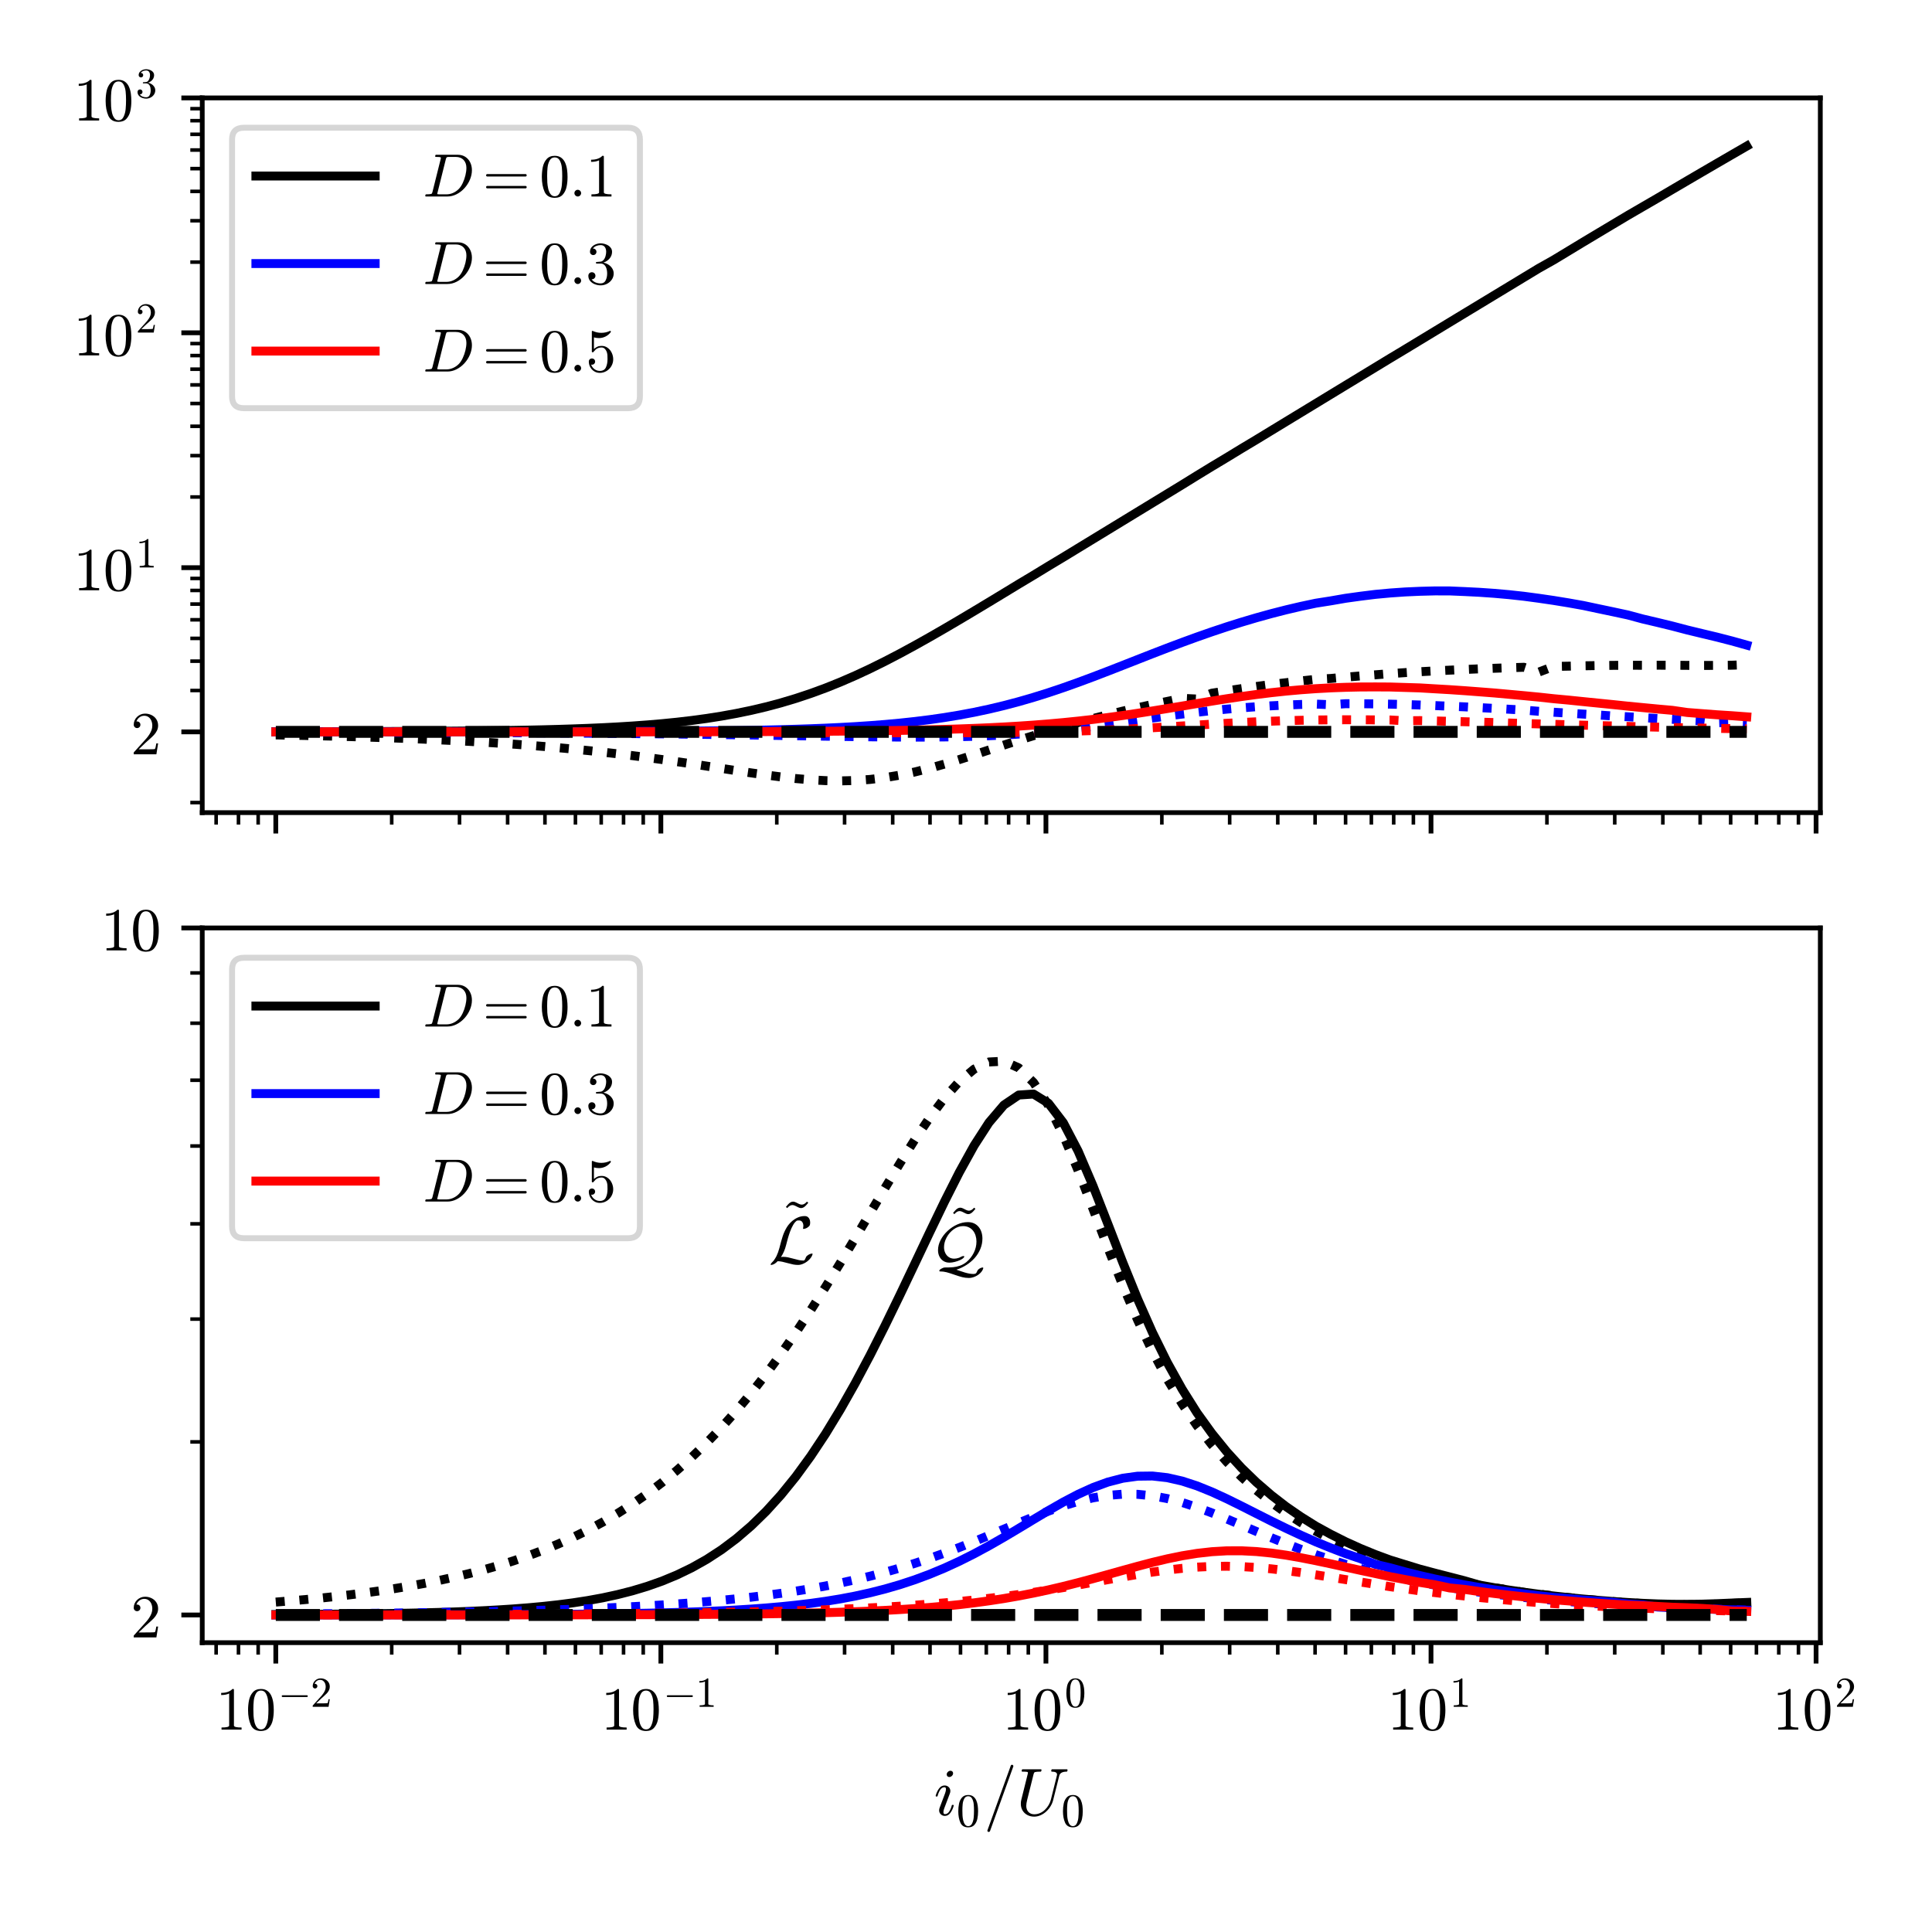 <?xml version="1.0" encoding="utf-8" standalone="no"?>
<!DOCTYPE svg PUBLIC "-//W3C//DTD SVG 1.1//EN"
  "http://www.w3.org/Graphics/SVG/1.1/DTD/svg11.dtd">
<svg xmlns:xlink="http://www.w3.org/1999/xlink" width="324pt" height="324pt" viewBox="0 0 324 324" xmlns="http://www.w3.org/2000/svg" version="1.1">
 <defs>
  <style type="text/css">*{stroke-linejoin: round; stroke-linecap: butt}</style>
 </defs>
 <g id="figure_1">
  <g id="patch_1">
   <path d="M 0 324 
L 324 324 
L 324 0 
L 0 0 
z
" style="fill: #ffffff"/>
  </g>
  <g id="axes_1">
   <g id="patch_2">
    <path d="M 33.916 136.279 
L 305.27 136.279 
L 305.27 16.421 
L 33.916 16.421 
z
" style="fill: #ffffff"/>
   </g>
   <g id="line2d_1">
    <path d="M 46.251 122.716 
L 48.742 122.714 
L 51.234 122.71 
L 53.726 122.706 
L 56.218 122.701 
L 58.709 122.696 
L 61.201 122.689 
L 63.693 122.681 
L 66.185 122.671 
L 68.677 122.66 
L 71.168 122.646 
L 73.66 122.63 
L 76.152 122.61 
L 78.644 122.587 
L 81.135 122.559 
L 83.627 122.526 
L 86.119 122.487 
L 88.611 122.44 
L 91.102 122.385 
L 93.594 122.319 
L 96.086 122.24 
L 98.578 122.148 
L 101.07 122.038 
L 103.561 121.908 
L 106.053 121.754 
L 108.545 121.573 
L 111.037 121.361 
L 113.528 121.112 
L 116.02 120.822 
L 118.512 120.484 
L 121.004 120.092 
L 123.496 119.641 
L 125.987 119.125 
L 128.479 118.537 
L 130.971 117.872 
L 133.463 117.126 
L 135.954 116.296 
L 138.446 115.381 
L 140.938 114.38 
L 143.43 113.298 
L 145.922 112.137 
L 148.413 110.904 
L 150.905 109.608 
L 153.397 108.256 
L 155.889 106.858 
L 158.38 105.424 
L 160.872 103.961 
L 163.364 102.477 
L 165.856 100.978 
L 168.347 99.469 
L 170.839 97.954 
L 173.331 96.463 
L 175.823 94.943 
L 178.315 93.447 
L 180.806 91.928 
L 183.298 90.409 
L 185.79 88.89 
L 188.282 87.371 
L 190.773 85.852 
L 193.265 84.333 
L 195.757 82.814 
L 198.249 81.295 
L 200.741 79.753 
L 203.232 78.231 
L 205.724 76.737 
L 208.216 75.217 
L 210.708 73.725 
L 213.199 72.209 
L 215.691 70.693 
L 218.183 69.177 
L 220.675 67.662 
L 223.166 66.146 
L 225.658 64.631 
L 228.15 63.117 
L 230.642 61.602 
L 233.134 60.087 
L 235.625 58.592 
L 238.117 57.08 
L 240.609 55.57 
L 243.101 54.059 
L 245.592 52.549 
L 248.084 51.04 
L 250.576 49.531 
L 253.068 48.022 
L 255.56 46.513 
L 258.051 45.004 
L 260.543 43.603 
L 263.035 42.096 
L 265.527 40.586 
L 268.018 39.095 
L 270.51 37.605 
L 273.002 36.117 
L 275.494 34.67 
L 277.986 33.225 
L 280.477 31.758 
L 282.969 30.296 
L 285.461 28.839 
L 287.953 27.386 
L 290.444 25.941 
L 292.936 24.5 
" clip-path="url(#p46727eb43a)" style="fill: none; stroke: #000000; stroke-width: 1.5; stroke-linecap: square"/>
   </g>
   <g id="line2d_2">
    <path d="M 46.251 123.246 
L 48.742 123.293 
L 51.234 123.344 
L 53.726 123.4 
L 56.218 123.461 
L 58.709 123.528 
L 61.201 123.601 
L 63.693 123.68 
L 66.185 123.766 
L 68.677 123.861 
L 71.168 123.963 
L 73.66 124.075 
L 76.152 124.196 
L 78.644 124.328 
L 81.135 124.471 
L 83.627 124.627 
L 86.119 124.795 
L 88.611 124.978 
L 91.102 125.176 
L 93.594 125.389 
L 96.086 125.619 
L 98.578 125.867 
L 101.07 126.132 
L 103.561 126.416 
L 106.053 126.719 
L 108.545 127.04 
L 111.037 127.378 
L 113.528 127.732 
L 116.02 128.1 
L 118.512 128.478 
L 121.004 128.861 
L 123.496 129.243 
L 125.987 129.616 
L 128.479 129.969 
L 130.971 130.291 
L 133.463 130.566 
L 135.954 130.779 
L 138.446 130.914 
L 140.938 130.957 
L 143.43 130.892 
L 145.922 130.712 
L 148.413 130.411 
L 150.905 129.993 
L 153.397 129.465 
L 155.889 128.841 
L 158.38 128.14 
L 160.872 127.382 
L 163.364 126.586 
L 165.856 125.772 
L 168.347 124.954 
L 170.839 124.147 
L 173.331 123.372 
L 175.823 122.61 
L 178.315 121.871 
L 180.806 121.171 
L 183.298 120.501 
L 185.79 119.864 
L 188.282 119.259 
L 190.773 118.687 
L 193.265 118.144 
L 195.757 117.629 
L 198.249 117.111 
L 200.741 117.232 
L 203.232 116.253 
L 205.724 115.86 
L 208.216 115.482 
L 210.708 115.124 
L 213.199 114.782 
L 215.691 114.489 
L 218.183 114.196 
L 220.675 113.92 
L 223.166 113.782 
L 225.658 113.561 
L 228.15 113.357 
L 230.642 113.168 
L 233.134 112.97 
L 235.625 112.8 
L 238.117 112.649 
L 240.609 112.514 
L 243.101 112.388 
L 245.592 112.272 
L 248.084 112.168 
L 250.576 112.071 
L 253.068 111.983 
L 255.56 111.903 
L 258.051 112.712 
L 260.543 111.766 
L 263.035 111.716 
L 265.527 111.657 
L 268.018 111.615 
L 270.51 111.582 
L 273.002 111.56 
L 275.494 111.569 
L 277.986 111.556 
L 280.477 111.561 
L 282.969 111.583 
L 285.461 111.596 
L 287.953 111.588 
L 290.444 111.556 
L 292.936 111.47 
" clip-path="url(#p46727eb43a)" style="fill: none; stroke-dasharray: 1.5,2.475; stroke-dashoffset: 0; stroke: #000000; stroke-width: 1.5"/>
   </g>
   <g id="line2d_3">
    <path d="M 46.251 122.734 
L 48.742 122.734 
L 51.234 122.733 
L 53.726 122.733 
L 56.218 122.733 
L 58.709 122.733 
L 61.201 122.732 
L 63.693 122.732 
L 66.185 122.731 
L 68.677 122.73 
L 71.168 122.73 
L 73.66 122.729 
L 76.152 122.727 
L 78.644 122.726 
L 81.135 122.724 
L 83.627 122.722 
L 86.119 122.72 
L 88.611 122.717 
L 91.102 122.713 
L 93.594 122.709 
L 96.086 122.704 
L 98.578 122.699 
L 101.07 122.691 
L 103.561 122.683 
L 106.053 122.673 
L 108.545 122.661 
L 111.037 122.647 
L 113.528 122.629 
L 116.02 122.609 
L 118.512 122.584 
L 121.004 122.555 
L 123.496 122.52 
L 125.987 122.478 
L 128.479 122.428 
L 130.971 122.369 
L 133.463 122.298 
L 135.954 122.214 
L 138.446 122.114 
L 140.938 121.995 
L 143.43 121.855 
L 145.922 121.689 
L 148.413 121.495 
L 150.905 121.266 
L 153.397 120.999 
L 155.889 120.689 
L 158.38 120.331 
L 160.872 119.92 
L 163.364 119.451 
L 165.856 118.921 
L 168.347 118.328 
L 170.839 117.67 
L 173.331 116.948 
L 175.823 116.166 
L 178.315 115.328 
L 180.806 114.441 
L 183.298 113.515 
L 185.79 112.56 
L 188.282 111.587 
L 190.773 110.608 
L 193.265 109.632 
L 195.757 108.671 
L 198.249 107.733 
L 200.741 106.825 
L 203.232 105.953 
L 205.724 105.122 
L 208.216 104.335 
L 210.708 103.596 
L 213.199 102.907 
L 215.691 102.269 
L 218.183 101.686 
L 220.675 101.157 
L 223.166 100.765 
L 225.658 100.333 
L 228.15 99.988 
L 230.642 99.678 
L 233.134 99.448 
L 235.625 99.273 
L 238.117 99.161 
L 240.609 99.098 
L 243.101 99.1 
L 245.592 99.205 
L 248.084 99.33 
L 250.576 99.503 
L 253.068 99.724 
L 255.56 99.997 
L 258.051 100.329 
L 260.543 100.694 
L 263.035 101.101 
L 265.527 101.545 
L 268.018 102.075 
L 270.51 102.598 
L 273.002 103.134 
L 275.494 103.805 
L 277.986 104.391 
L 280.477 104.996 
L 282.969 105.652 
L 285.461 106.254 
L 287.953 106.848 
L 290.444 107.491 
L 292.936 108.186 
" clip-path="url(#p46727eb43a)" style="fill: none; stroke: #0000ff; stroke-width: 1.5; stroke-linecap: square"/>
   </g>
   <g id="line2d_4">
    <path d="M 46.251 122.772 
L 48.742 122.775 
L 51.234 122.779 
L 53.726 122.783 
L 56.218 122.787 
L 58.709 122.792 
L 61.201 122.797 
L 63.693 122.803 
L 66.185 122.809 
L 68.677 122.816 
L 71.168 122.823 
L 73.66 122.831 
L 76.152 122.84 
L 78.644 122.849 
L 81.135 122.86 
L 83.627 122.871 
L 86.119 122.883 
L 88.611 122.896 
L 91.102 122.91 
L 93.594 122.926 
L 96.086 122.942 
L 98.578 122.96 
L 101.07 122.98 
L 103.561 123.001 
L 106.053 123.023 
L 108.545 123.047 
L 111.037 123.073 
L 113.528 123.101 
L 116.02 123.131 
L 118.512 123.162 
L 121.004 123.195 
L 123.496 123.23 
L 125.987 123.266 
L 128.479 123.304 
L 130.971 123.343 
L 133.463 123.382 
L 135.954 123.422 
L 138.446 123.461 
L 140.938 123.498 
L 143.43 123.533 
L 145.922 123.564 
L 148.413 123.589 
L 150.905 123.607 
L 153.397 123.614 
L 155.889 123.608 
L 158.38 123.585 
L 160.872 123.543 
L 163.364 123.478 
L 165.856 123.386 
L 168.347 123.264 
L 170.839 123.109 
L 173.331 122.919 
L 175.823 122.694 
L 178.315 122.434 
L 180.806 122.143 
L 183.298 121.825 
L 185.79 121.486 
L 188.282 121.133 
L 190.773 120.776 
L 193.265 120.421 
L 195.757 120.077 
L 198.249 119.751 
L 200.741 119.447 
L 203.232 119.17 
L 205.724 118.923 
L 208.216 118.706 
L 210.708 118.52 
L 213.199 118.365 
L 215.691 118.236 
L 218.183 118.139 
L 220.675 118.077 
L 223.166 118.185 
L 225.658 118.015 
L 228.15 118.018 
L 230.642 118.044 
L 233.134 118.088 
L 235.625 118.151 
L 238.117 118.23 
L 240.609 118.326 
L 243.101 118.433 
L 245.592 118.538 
L 248.084 118.667 
L 250.576 118.8 
L 253.068 118.941 
L 255.56 119.084 
L 258.051 119.287 
L 260.543 119.442 
L 263.035 119.598 
L 265.527 119.756 
L 268.018 119.903 
L 270.51 120.077 
L 273.002 120.205 
L 275.494 120.352 
L 277.986 120.494 
L 280.477 120.632 
L 282.969 120.764 
L 285.461 120.891 
L 287.953 121.22 
L 290.444 121.128 
L 292.936 121.236 
" clip-path="url(#p46727eb43a)" style="fill: none; stroke-dasharray: 1.5,2.475; stroke-dashoffset: 0; stroke: #0000ff; stroke-width: 1.5"/>
   </g>
   <g id="line2d_5">
    <path d="M 46.251 122.735 
L 48.742 122.735 
L 51.234 122.735 
L 53.726 122.735 
L 56.218 122.735 
L 58.709 122.735 
L 61.201 122.735 
L 63.693 122.734 
L 66.185 122.734 
L 68.677 122.734 
L 71.168 122.734 
L 73.66 122.734 
L 76.152 122.734 
L 78.644 122.734 
L 81.135 122.733 
L 83.627 122.733 
L 86.119 122.733 
L 88.611 122.732 
L 91.102 122.732 
L 93.594 122.731 
L 96.086 122.73 
L 98.578 122.729 
L 101.07 122.728 
L 103.561 122.727 
L 106.053 122.725 
L 108.545 122.723 
L 111.037 122.721 
L 113.528 122.718 
L 116.02 122.715 
L 118.512 122.711 
L 121.004 122.706 
L 123.496 122.701 
L 125.987 122.694 
L 128.479 122.686 
L 130.971 122.676 
L 133.463 122.665 
L 135.954 122.651 
L 138.446 122.635 
L 140.938 122.615 
L 143.43 122.592 
L 145.922 122.564 
L 148.413 122.531 
L 150.905 122.491 
L 153.397 122.444 
L 155.889 122.388 
L 158.38 122.322 
L 160.872 122.244 
L 163.364 122.152 
L 165.856 122.044 
L 168.347 121.917 
L 170.839 121.77 
L 173.331 121.6 
L 175.823 121.404 
L 178.315 121.18 
L 180.806 120.927 
L 183.298 120.645 
L 185.79 120.331 
L 188.282 119.99 
L 190.773 119.622 
L 193.265 119.231 
L 195.757 118.824 
L 198.249 118.408 
L 200.741 117.99 
L 203.232 117.579 
L 205.724 117.182 
L 208.216 116.81 
L 210.708 116.468 
L 213.199 116.162 
L 215.691 115.896 
L 218.183 115.672 
L 220.675 115.492 
L 223.166 115.356 
L 225.658 115.263 
L 228.15 115.208 
L 230.642 115.198 
L 233.134 115.212 
L 235.625 115.288 
L 238.117 115.364 
L 240.609 115.513 
L 243.101 115.658 
L 245.592 115.828 
L 248.084 116.017 
L 250.576 116.21 
L 253.068 116.435 
L 255.56 116.665 
L 258.051 116.903 
L 260.543 117.174 
L 263.035 117.406 
L 265.527 117.661 
L 268.018 117.913 
L 270.51 118.162 
L 273.002 118.425 
L 275.494 118.665 
L 277.986 118.903 
L 280.477 119.126 
L 282.969 119.487 
L 285.461 119.68 
L 287.953 119.87 
L 290.444 120.027 
L 292.936 120.213 
" clip-path="url(#p46727eb43a)" style="fill: none; stroke: #ff0000; stroke-width: 1.5; stroke-linecap: square"/>
   </g>
   <g id="line2d_6">
    <path d="M 46.251 122.741 
L 48.742 122.742 
L 51.234 122.743 
L 53.726 122.743 
L 56.218 122.744 
L 58.709 122.745 
L 61.201 122.746 
L 63.693 122.747 
L 66.185 122.748 
L 68.677 122.749 
L 71.168 122.75 
L 73.66 122.752 
L 76.152 122.753 
L 78.644 122.755 
L 81.135 122.756 
L 83.627 122.758 
L 86.119 122.76 
L 88.611 122.763 
L 91.102 122.765 
L 93.594 122.768 
L 96.086 122.771 
L 98.578 122.774 
L 101.07 122.777 
L 103.561 122.781 
L 106.053 122.784 
L 108.545 122.789 
L 111.037 122.793 
L 113.528 122.798 
L 116.02 122.803 
L 118.512 122.808 
L 121.004 122.814 
L 123.496 122.82 
L 125.987 122.826 
L 128.479 122.833 
L 130.971 122.839 
L 133.463 122.846 
L 135.954 122.853 
L 138.446 122.86 
L 140.938 122.867 
L 143.43 122.874 
L 145.922 122.88 
L 148.413 122.885 
L 150.905 122.889 
L 153.397 122.892 
L 155.889 122.892 
L 158.38 122.89 
L 160.872 122.884 
L 163.364 122.875 
L 165.856 122.86 
L 168.347 122.839 
L 170.839 122.81 
L 173.331 122.773 
L 175.823 122.726 
L 178.315 122.668 
L 180.806 122.597 
L 183.298 122.513 
L 185.79 122.415 
L 188.282 122.304 
L 190.773 122.179 
L 193.265 122.044 
L 195.757 121.899 
L 198.249 121.748 
L 200.741 121.595 
L 203.232 121.444 
L 205.724 121.3 
L 208.216 121.167 
L 210.708 121.047 
L 213.199 120.944 
L 215.691 120.859 
L 218.183 120.793 
L 220.675 120.746 
L 223.166 120.717 
L 225.658 120.705 
L 228.15 120.708 
L 230.642 120.728 
L 233.134 120.742 
L 235.625 120.879 
L 238.117 120.848 
L 240.609 120.904 
L 243.101 120.967 
L 245.592 121.035 
L 248.084 121.105 
L 250.576 121.175 
L 253.068 121.254 
L 255.56 121.329 
L 258.051 121.403 
L 260.543 121.471 
L 263.035 121.543 
L 265.527 121.613 
L 268.018 121.68 
L 270.51 121.744 
L 273.002 121.827 
L 275.494 121.888 
L 277.986 121.946 
L 280.477 122.012 
L 282.969 122.051 
L 285.461 122.101 
L 287.953 122.147 
L 290.444 122.191 
L 292.936 122.231 
" clip-path="url(#p46727eb43a)" style="fill: none; stroke-dasharray: 1.5,2.475; stroke-dashoffset: 0; stroke: #ff0000; stroke-width: 1.5"/>
   </g>
   <g id="matplotlib.axis_1">
    <g id="xtick_1">
     <g id="line2d_7">
      <defs>
       <path id="me1bc32a602" d="M 0 0 
L 0 3.5 
" style="stroke: #000000; stroke-width: 0.8"/>
      </defs>
      <g>
       <use xlink:href="#me1bc32a602" x="46.251" y="136.279" style="stroke: #000000; stroke-width: 0.8"/>
      </g>
     </g>
    </g>
    <g id="xtick_2">
     <g id="line2d_8">
      <g>
       <use xlink:href="#me1bc32a602" x="110.828" y="136.279" style="stroke: #000000; stroke-width: 0.8"/>
      </g>
     </g>
    </g>
    <g id="xtick_3">
     <g id="line2d_9">
      <g>
       <use xlink:href="#me1bc32a602" x="175.405" y="136.279" style="stroke: #000000; stroke-width: 0.8"/>
      </g>
     </g>
    </g>
    <g id="xtick_4">
     <g id="line2d_10">
      <g>
       <use xlink:href="#me1bc32a602" x="239.983" y="136.279" style="stroke: #000000; stroke-width: 0.8"/>
      </g>
     </g>
    </g>
    <g id="xtick_5">
     <g id="line2d_11">
      <g>
       <use xlink:href="#me1bc32a602" x="304.56" y="136.279" style="stroke: #000000; stroke-width: 0.8"/>
      </g>
     </g>
    </g>
    <g id="xtick_6">
     <g id="line2d_12">
      <defs>
       <path id="ma0f3fd1e9a" d="M 0 0 
L 0 2 
" style="stroke: #000000; stroke-width: 0.6"/>
      </defs>
      <g>
       <use xlink:href="#ma0f3fd1e9a" x="36.247" y="136.279" style="stroke: #000000; stroke-width: 0.6"/>
      </g>
     </g>
    </g>
    <g id="xtick_7">
     <g id="line2d_13">
      <g>
       <use xlink:href="#ma0f3fd1e9a" x="39.992" y="136.279" style="stroke: #000000; stroke-width: 0.6"/>
      </g>
     </g>
    </g>
    <g id="xtick_8">
     <g id="line2d_14">
      <g>
       <use xlink:href="#ma0f3fd1e9a" x="43.296" y="136.279" style="stroke: #000000; stroke-width: 0.6"/>
      </g>
     </g>
    </g>
    <g id="xtick_9">
     <g id="line2d_15">
      <g>
       <use xlink:href="#ma0f3fd1e9a" x="65.69" y="136.279" style="stroke: #000000; stroke-width: 0.6"/>
      </g>
     </g>
    </g>
    <g id="xtick_10">
     <g id="line2d_16">
      <g>
       <use xlink:href="#ma0f3fd1e9a" x="77.062" y="136.279" style="stroke: #000000; stroke-width: 0.6"/>
      </g>
     </g>
    </g>
    <g id="xtick_11">
     <g id="line2d_17">
      <g>
       <use xlink:href="#ma0f3fd1e9a" x="85.13" y="136.279" style="stroke: #000000; stroke-width: 0.6"/>
      </g>
     </g>
    </g>
    <g id="xtick_12">
     <g id="line2d_18">
      <g>
       <use xlink:href="#ma0f3fd1e9a" x="91.388" y="136.279" style="stroke: #000000; stroke-width: 0.6"/>
      </g>
     </g>
    </g>
    <g id="xtick_13">
     <g id="line2d_19">
      <g>
       <use xlink:href="#ma0f3fd1e9a" x="96.502" y="136.279" style="stroke: #000000; stroke-width: 0.6"/>
      </g>
     </g>
    </g>
    <g id="xtick_14">
     <g id="line2d_20">
      <g>
       <use xlink:href="#ma0f3fd1e9a" x="100.825" y="136.279" style="stroke: #000000; stroke-width: 0.6"/>
      </g>
     </g>
    </g>
    <g id="xtick_15">
     <g id="line2d_21">
      <g>
       <use xlink:href="#ma0f3fd1e9a" x="104.57" y="136.279" style="stroke: #000000; stroke-width: 0.6"/>
      </g>
     </g>
    </g>
    <g id="xtick_16">
     <g id="line2d_22">
      <g>
       <use xlink:href="#ma0f3fd1e9a" x="107.873" y="136.279" style="stroke: #000000; stroke-width: 0.6"/>
      </g>
     </g>
    </g>
    <g id="xtick_17">
     <g id="line2d_23">
      <g>
       <use xlink:href="#ma0f3fd1e9a" x="130.268" y="136.279" style="stroke: #000000; stroke-width: 0.6"/>
      </g>
     </g>
    </g>
    <g id="xtick_18">
     <g id="line2d_24">
      <g>
       <use xlink:href="#ma0f3fd1e9a" x="141.639" y="136.279" style="stroke: #000000; stroke-width: 0.6"/>
      </g>
     </g>
    </g>
    <g id="xtick_19">
     <g id="line2d_25">
      <g>
       <use xlink:href="#ma0f3fd1e9a" x="149.707" y="136.279" style="stroke: #000000; stroke-width: 0.6"/>
      </g>
     </g>
    </g>
    <g id="xtick_20">
     <g id="line2d_26">
      <g>
       <use xlink:href="#ma0f3fd1e9a" x="155.966" y="136.279" style="stroke: #000000; stroke-width: 0.6"/>
      </g>
     </g>
    </g>
    <g id="xtick_21">
     <g id="line2d_27">
      <g>
       <use xlink:href="#ma0f3fd1e9a" x="161.079" y="136.279" style="stroke: #000000; stroke-width: 0.6"/>
      </g>
     </g>
    </g>
    <g id="xtick_22">
     <g id="line2d_28">
      <g>
       <use xlink:href="#ma0f3fd1e9a" x="165.402" y="136.279" style="stroke: #000000; stroke-width: 0.6"/>
      </g>
     </g>
    </g>
    <g id="xtick_23">
     <g id="line2d_29">
      <g>
       <use xlink:href="#ma0f3fd1e9a" x="169.147" y="136.279" style="stroke: #000000; stroke-width: 0.6"/>
      </g>
     </g>
    </g>
    <g id="xtick_24">
     <g id="line2d_30">
      <g>
       <use xlink:href="#ma0f3fd1e9a" x="172.45" y="136.279" style="stroke: #000000; stroke-width: 0.6"/>
      </g>
     </g>
    </g>
    <g id="xtick_25">
     <g id="line2d_31">
      <g>
       <use xlink:href="#ma0f3fd1e9a" x="194.845" y="136.279" style="stroke: #000000; stroke-width: 0.6"/>
      </g>
     </g>
    </g>
    <g id="xtick_26">
     <g id="line2d_32">
      <g>
       <use xlink:href="#ma0f3fd1e9a" x="206.217" y="136.279" style="stroke: #000000; stroke-width: 0.6"/>
      </g>
     </g>
    </g>
    <g id="xtick_27">
     <g id="line2d_33">
      <g>
       <use xlink:href="#ma0f3fd1e9a" x="214.285" y="136.279" style="stroke: #000000; stroke-width: 0.6"/>
      </g>
     </g>
    </g>
    <g id="xtick_28">
     <g id="line2d_34">
      <g>
       <use xlink:href="#ma0f3fd1e9a" x="220.543" y="136.279" style="stroke: #000000; stroke-width: 0.6"/>
      </g>
     </g>
    </g>
    <g id="xtick_29">
     <g id="line2d_35">
      <g>
       <use xlink:href="#ma0f3fd1e9a" x="225.656" y="136.279" style="stroke: #000000; stroke-width: 0.6"/>
      </g>
     </g>
    </g>
    <g id="xtick_30">
     <g id="line2d_36">
      <g>
       <use xlink:href="#ma0f3fd1e9a" x="229.98" y="136.279" style="stroke: #000000; stroke-width: 0.6"/>
      </g>
     </g>
    </g>
    <g id="xtick_31">
     <g id="line2d_37">
      <g>
       <use xlink:href="#ma0f3fd1e9a" x="233.725" y="136.279" style="stroke: #000000; stroke-width: 0.6"/>
      </g>
     </g>
    </g>
    <g id="xtick_32">
     <g id="line2d_38">
      <g>
       <use xlink:href="#ma0f3fd1e9a" x="237.028" y="136.279" style="stroke: #000000; stroke-width: 0.6"/>
      </g>
     </g>
    </g>
    <g id="xtick_33">
     <g id="line2d_39">
      <g>
       <use xlink:href="#ma0f3fd1e9a" x="259.422" y="136.279" style="stroke: #000000; stroke-width: 0.6"/>
      </g>
     </g>
    </g>
    <g id="xtick_34">
     <g id="line2d_40">
      <g>
       <use xlink:href="#ma0f3fd1e9a" x="270.794" y="136.279" style="stroke: #000000; stroke-width: 0.6"/>
      </g>
     </g>
    </g>
    <g id="xtick_35">
     <g id="line2d_41">
      <g>
       <use xlink:href="#ma0f3fd1e9a" x="278.862" y="136.279" style="stroke: #000000; stroke-width: 0.6"/>
      </g>
     </g>
    </g>
    <g id="xtick_36">
     <g id="line2d_42">
      <g>
       <use xlink:href="#ma0f3fd1e9a" x="285.12" y="136.279" style="stroke: #000000; stroke-width: 0.6"/>
      </g>
     </g>
    </g>
    <g id="xtick_37">
     <g id="line2d_43">
      <g>
       <use xlink:href="#ma0f3fd1e9a" x="290.234" y="136.279" style="stroke: #000000; stroke-width: 0.6"/>
      </g>
     </g>
    </g>
    <g id="xtick_38">
     <g id="line2d_44">
      <g>
       <use xlink:href="#ma0f3fd1e9a" x="294.557" y="136.279" style="stroke: #000000; stroke-width: 0.6"/>
      </g>
     </g>
    </g>
    <g id="xtick_39">
     <g id="line2d_45">
      <g>
       <use xlink:href="#ma0f3fd1e9a" x="298.302" y="136.279" style="stroke: #000000; stroke-width: 0.6"/>
      </g>
     </g>
    </g>
    <g id="xtick_40">
     <g id="line2d_46">
      <g>
       <use xlink:href="#ma0f3fd1e9a" x="301.605" y="136.279" style="stroke: #000000; stroke-width: 0.6"/>
      </g>
     </g>
    </g>
   </g>
   <g id="matplotlib.axis_2">
    <g id="ytick_1">
     <g id="line2d_47">
      <defs>
       <path id="mc7bd6fb7ca" d="M 0 0 
L -3.5 0 
" style="stroke: #000000; stroke-width: 0.8"/>
      </defs>
      <g>
       <use xlink:href="#mc7bd6fb7ca" x="33.916" y="122.735" style="stroke: #000000; stroke-width: 0.8"/>
      </g>
     </g>
     <g id="text_1">
      <!-- $2$ -->
      <g transform="translate(21.916 126.534) scale(0.1 -0.1)">
       <defs>
        <path id="Cmr10-32" d="M 319 0 
L 319 172 
Q 319 188 331 206 
L 1325 1306 
Q 1550 1550 1690 1715 
Q 1831 1881 1968 2097 
Q 2106 2313 2186 2536 
Q 2266 2759 2266 3009 
Q 2266 3272 2169 3511 
Q 2072 3750 1880 3894 
Q 1688 4038 1416 4038 
Q 1138 4038 916 3870 
Q 694 3703 603 3438 
Q 628 3444 672 3444 
Q 816 3444 917 3347 
Q 1019 3250 1019 3097 
Q 1019 2950 917 2848 
Q 816 2747 672 2747 
Q 522 2747 420 2851 
Q 319 2956 319 3097 
Q 319 3338 409 3548 
Q 500 3759 670 3923 
Q 841 4088 1055 4175 
Q 1269 4263 1509 4263 
Q 1875 4263 2190 4108 
Q 2506 3953 2690 3670 
Q 2875 3388 2875 3009 
Q 2875 2731 2753 2481 
Q 2631 2231 2440 2026 
Q 2250 1822 1953 1562 
Q 1656 1303 1563 1216 
L 838 519 
L 1453 519 
Q 1906 519 2211 526 
Q 2516 534 2534 550 
Q 2609 631 2688 1141 
L 2875 1141 
L 2694 0 
L 319 0 
z
" transform="scale(0.016)"/>
       </defs>
       <use xlink:href="#Cmr10-32" transform="translate(0 0.391)"/>
      </g>
     </g>
    </g>
    <g id="ytick_2">
     <g id="line2d_48">
      <g>
       <use xlink:href="#mc7bd6fb7ca" x="33.916" y="95.202" style="stroke: #000000; stroke-width: 0.8"/>
      </g>
     </g>
     <g id="text_2">
      <!-- $10^1$ -->
      <g transform="translate(12.316 99.002) scale(0.1 -0.1)">
       <defs>
        <path id="Cmr10-31" d="M 594 0 
L 594 225 
Q 1394 225 1394 428 
L 1394 3788 
Q 1063 3628 556 3628 
L 556 3853 
Q 1341 3853 1741 4263 
L 1831 4263 
Q 1853 4263 1873 4245 
Q 1894 4228 1894 4206 
L 1894 428 
Q 1894 225 2694 225 
L 2694 0 
L 594 0 
z
" transform="scale(0.016)"/>
        <path id="Cmr10-30" d="M 1600 -141 
Q 816 -141 533 504 
Q 250 1150 250 2041 
Q 250 2597 351 3087 
Q 453 3578 754 3920 
Q 1056 4263 1600 4263 
Q 2022 4263 2290 4056 
Q 2559 3850 2700 3523 
Q 2841 3197 2892 2823 
Q 2944 2450 2944 2041 
Q 2944 1491 2842 1011 
Q 2741 531 2444 195 
Q 2147 -141 1600 -141 
z
M 1600 25 
Q 1956 25 2131 390 
Q 2306 756 2347 1200 
Q 2388 1644 2388 2144 
Q 2388 2625 2347 3031 
Q 2306 3438 2132 3767 
Q 1959 4097 1600 4097 
Q 1238 4097 1063 3765 
Q 888 3434 847 3029 
Q 806 2625 806 2144 
Q 806 1788 823 1472 
Q 841 1156 916 820 
Q 991 484 1158 254 
Q 1325 25 1600 25 
z
" transform="scale(0.016)"/>
       </defs>
       <use xlink:href="#Cmr10-31" transform="translate(0 0.109)"/>
       <use xlink:href="#Cmr10-30" transform="translate(50 0.109)"/>
       <use xlink:href="#Cmr10-31" transform="translate(104.464 38.373) scale(0.7)"/>
      </g>
     </g>
    </g>
    <g id="ytick_3">
     <g id="line2d_49">
      <g>
       <use xlink:href="#mc7bd6fb7ca" x="33.916" y="55.812" style="stroke: #000000; stroke-width: 0.8"/>
      </g>
     </g>
     <g id="text_3">
      <!-- $10^2$ -->
      <g transform="translate(12.316 59.611) scale(0.1 -0.1)">
       <use xlink:href="#Cmr10-31" transform="translate(0 0.109)"/>
       <use xlink:href="#Cmr10-30" transform="translate(50 0.109)"/>
       <use xlink:href="#Cmr10-32" transform="translate(104.464 38.373) scale(0.7)"/>
      </g>
     </g>
    </g>
    <g id="ytick_4">
     <g id="line2d_50">
      <g>
       <use xlink:href="#mc7bd6fb7ca" x="33.916" y="16.421" style="stroke: #000000; stroke-width: 0.8"/>
      </g>
     </g>
     <g id="text_4">
      <!-- $10^3$ -->
      <g transform="translate(12.316 20.22) scale(0.1 -0.1)">
       <defs>
        <path id="Cmr10-33" d="M 609 494 
Q 759 275 1012 169 
Q 1266 63 1556 63 
Q 1928 63 2084 380 
Q 2241 697 2241 1100 
Q 2241 1281 2208 1462 
Q 2175 1644 2097 1800 
Q 2019 1956 1883 2050 
Q 1747 2144 1550 2144 
L 1125 2144 
Q 1069 2144 1069 2203 
L 1069 2259 
Q 1069 2309 1125 2309 
L 1478 2338 
Q 1703 2338 1851 2506 
Q 2000 2675 2069 2917 
Q 2138 3159 2138 3378 
Q 2138 3684 1994 3881 
Q 1850 4078 1556 4078 
Q 1313 4078 1091 3986 
Q 869 3894 738 3706 
Q 750 3709 759 3711 
Q 769 3713 781 3713 
Q 925 3713 1022 3613 
Q 1119 3513 1119 3372 
Q 1119 3234 1022 3134 
Q 925 3034 781 3034 
Q 641 3034 541 3134 
Q 441 3234 441 3372 
Q 441 3647 606 3850 
Q 772 4053 1033 4158 
Q 1294 4263 1556 4263 
Q 1750 4263 1965 4205 
Q 2181 4147 2356 4039 
Q 2531 3931 2642 3762 
Q 2753 3594 2753 3378 
Q 2753 3109 2633 2881 
Q 2513 2653 2303 2487 
Q 2094 2322 1844 2241 
Q 2122 2188 2372 2031 
Q 2622 1875 2773 1631 
Q 2925 1388 2925 1106 
Q 2925 753 2731 467 
Q 2538 181 2222 20 
Q 1906 -141 1556 -141 
Q 1256 -141 954 -26 
Q 653 88 461 316 
Q 269 544 269 863 
Q 269 1022 375 1128 
Q 481 1234 641 1234 
Q 744 1234 830 1186 
Q 916 1138 964 1050 
Q 1013 963 1013 863 
Q 1013 706 903 600 
Q 794 494 641 494 
L 609 494 
z
" transform="scale(0.016)"/>
       </defs>
       <use xlink:href="#Cmr10-31" transform="translate(0 0.109)"/>
       <use xlink:href="#Cmr10-30" transform="translate(50 0.109)"/>
       <use xlink:href="#Cmr10-33" transform="translate(104.464 38.373) scale(0.7)"/>
      </g>
     </g>
    </g>
    <g id="ytick_5">
     <g id="line2d_51">
      <defs>
       <path id="m0eff18550d" d="M 0 0 
L -2 0 
" style="stroke: #000000; stroke-width: 0.6"/>
      </defs>
      <g>
       <use xlink:href="#m0eff18550d" x="33.916" y="134.593" style="stroke: #000000; stroke-width: 0.6"/>
      </g>
     </g>
    </g>
    <g id="ytick_6">
     <g id="line2d_52">
      <g>
       <use xlink:href="#m0eff18550d" x="33.916" y="115.799" style="stroke: #000000; stroke-width: 0.6"/>
      </g>
     </g>
    </g>
    <g id="ytick_7">
     <g id="line2d_53">
      <g>
       <use xlink:href="#m0eff18550d" x="33.916" y="110.877" style="stroke: #000000; stroke-width: 0.6"/>
      </g>
     </g>
    </g>
    <g id="ytick_8">
     <g id="line2d_54">
      <g>
       <use xlink:href="#m0eff18550d" x="33.916" y="107.06" style="stroke: #000000; stroke-width: 0.6"/>
      </g>
     </g>
    </g>
    <g id="ytick_9">
     <g id="line2d_55">
      <g>
       <use xlink:href="#m0eff18550d" x="33.916" y="103.941" style="stroke: #000000; stroke-width: 0.6"/>
      </g>
     </g>
    </g>
    <g id="ytick_10">
     <g id="line2d_56">
      <g>
       <use xlink:href="#m0eff18550d" x="33.916" y="101.304" style="stroke: #000000; stroke-width: 0.6"/>
      </g>
     </g>
    </g>
    <g id="ytick_11">
     <g id="line2d_57">
      <g>
       <use xlink:href="#m0eff18550d" x="33.916" y="99.02" style="stroke: #000000; stroke-width: 0.6"/>
      </g>
     </g>
    </g>
    <g id="ytick_12">
     <g id="line2d_58">
      <g>
       <use xlink:href="#m0eff18550d" x="33.916" y="97.005" style="stroke: #000000; stroke-width: 0.6"/>
      </g>
     </g>
    </g>
    <g id="ytick_13">
     <g id="line2d_59">
      <g>
       <use xlink:href="#m0eff18550d" x="33.916" y="83.345" style="stroke: #000000; stroke-width: 0.6"/>
      </g>
     </g>
    </g>
    <g id="ytick_14">
     <g id="line2d_60">
      <g>
       <use xlink:href="#m0eff18550d" x="33.916" y="76.408" style="stroke: #000000; stroke-width: 0.6"/>
      </g>
     </g>
    </g>
    <g id="ytick_15">
     <g id="line2d_61">
      <g>
       <use xlink:href="#m0eff18550d" x="33.916" y="71.487" style="stroke: #000000; stroke-width: 0.6"/>
      </g>
     </g>
    </g>
    <g id="ytick_16">
     <g id="line2d_62">
      <g>
       <use xlink:href="#m0eff18550d" x="33.916" y="67.67" style="stroke: #000000; stroke-width: 0.6"/>
      </g>
     </g>
    </g>
    <g id="ytick_17">
     <g id="line2d_63">
      <g>
       <use xlink:href="#m0eff18550d" x="33.916" y="64.551" style="stroke: #000000; stroke-width: 0.6"/>
      </g>
     </g>
    </g>
    <g id="ytick_18">
     <g id="line2d_64">
      <g>
       <use xlink:href="#m0eff18550d" x="33.916" y="61.913" style="stroke: #000000; stroke-width: 0.6"/>
      </g>
     </g>
    </g>
    <g id="ytick_19">
     <g id="line2d_65">
      <g>
       <use xlink:href="#m0eff18550d" x="33.916" y="59.629" style="stroke: #000000; stroke-width: 0.6"/>
      </g>
     </g>
    </g>
    <g id="ytick_20">
     <g id="line2d_66">
      <g>
       <use xlink:href="#m0eff18550d" x="33.916" y="57.614" style="stroke: #000000; stroke-width: 0.6"/>
      </g>
     </g>
    </g>
    <g id="ytick_21">
     <g id="line2d_67">
      <g>
       <use xlink:href="#m0eff18550d" x="33.916" y="43.954" style="stroke: #000000; stroke-width: 0.6"/>
      </g>
     </g>
    </g>
    <g id="ytick_22">
     <g id="line2d_68">
      <g>
       <use xlink:href="#m0eff18550d" x="33.916" y="37.018" style="stroke: #000000; stroke-width: 0.6"/>
      </g>
     </g>
    </g>
    <g id="ytick_23">
     <g id="line2d_69">
      <g>
       <use xlink:href="#m0eff18550d" x="33.916" y="32.096" style="stroke: #000000; stroke-width: 0.6"/>
      </g>
     </g>
    </g>
    <g id="ytick_24">
     <g id="line2d_70">
      <g>
       <use xlink:href="#m0eff18550d" x="33.916" y="28.279" style="stroke: #000000; stroke-width: 0.6"/>
      </g>
     </g>
    </g>
    <g id="ytick_25">
     <g id="line2d_71">
      <g>
       <use xlink:href="#m0eff18550d" x="33.916" y="25.16" style="stroke: #000000; stroke-width: 0.6"/>
      </g>
     </g>
    </g>
    <g id="ytick_26">
     <g id="line2d_72">
      <g>
       <use xlink:href="#m0eff18550d" x="33.916" y="22.523" style="stroke: #000000; stroke-width: 0.6"/>
      </g>
     </g>
    </g>
    <g id="ytick_27">
     <g id="line2d_73">
      <g>
       <use xlink:href="#m0eff18550d" x="33.916" y="20.239" style="stroke: #000000; stroke-width: 0.6"/>
      </g>
     </g>
    </g>
    <g id="ytick_28">
     <g id="line2d_74">
      <g>
       <use xlink:href="#m0eff18550d" x="33.916" y="18.224" style="stroke: #000000; stroke-width: 0.6"/>
      </g>
     </g>
    </g>
   </g>
   <g id="LineCollection_1">
    <path d="M 46.251 122.735 
L 292.936 122.735 
" clip-path="url(#p46727eb43a)" style="fill: none; stroke-dasharray: 7.4,3.2; stroke-dashoffset: 0; stroke: #000000; stroke-width: 2"/>
   </g>
   <g id="patch_3">
    <path d="M 33.916 136.279 
L 33.916 16.421 
" style="fill: none; stroke: #000000; stroke-width: 0.8; stroke-linejoin: miter; stroke-linecap: square"/>
   </g>
   <g id="patch_4">
    <path d="M 305.27 136.279 
L 305.27 16.421 
" style="fill: none; stroke: #000000; stroke-width: 0.8; stroke-linejoin: miter; stroke-linecap: square"/>
   </g>
   <g id="patch_5">
    <path d="M 33.916 136.279 
L 305.27 136.279 
" style="fill: none; stroke: #000000; stroke-width: 0.8; stroke-linejoin: miter; stroke-linecap: square"/>
   </g>
   <g id="patch_6">
    <path d="M 33.916 16.421 
L 305.27 16.421 
" style="fill: none; stroke: #000000; stroke-width: 0.8; stroke-linejoin: miter; stroke-linecap: square"/>
   </g>
   <g id="legend_1">
    <g id="patch_7">
     <path d="M 40.916 68.456 
L 105.316 68.456 
Q 107.316 68.456 107.316 66.456 
L 107.316 23.421 
Q 107.316 21.421 105.316 21.421 
L 40.916 21.421 
Q 38.916 21.421 38.916 23.421 
L 38.916 66.456 
Q 38.916 68.456 40.916 68.456 
z
" style="fill: #ffffff; opacity: 0.8; stroke: #cccccc; stroke-linejoin: miter"/>
    </g>
    <g id="line2d_75">
     <path d="M 42.916 29.52 
L 52.916 29.52 
L 62.916 29.52 
" style="fill: none; stroke: #000000; stroke-width: 1.5; stroke-linecap: square"/>
    </g>
    <g id="text_5">
     <!-- $D = 0.1$ -->
     <g transform="translate(70.916 33.02) scale(0.1 -0.1)">
      <defs>
       <path id="Cmmi10-44" d="M 313 0 
Q 250 0 250 84 
Q 253 100 262 139 
Q 272 178 289 201 
Q 306 225 331 225 
Q 722 225 878 269 
Q 959 297 997 441 
L 1875 3956 
Q 1888 4019 1888 4044 
Q 1888 4113 1813 4122 
Q 1691 4147 1350 4147 
Q 1288 4147 1288 4231 
Q 1291 4247 1300 4286 
Q 1309 4325 1326 4348 
Q 1344 4372 1369 4372 
L 3669 4372 
Q 4116 4372 4450 4155 
Q 4784 3938 4962 3570 
Q 5141 3203 5141 2759 
Q 5141 2269 4937 1778 
Q 4734 1288 4368 881 
Q 4003 475 3534 237 
Q 3066 0 2572 0 
L 313 0 
z
M 1509 275 
Q 1509 225 1728 225 
L 2472 225 
Q 2828 225 3159 372 
Q 3491 519 3750 775 
Q 3991 1016 4175 1406 
Q 4359 1797 4461 2222 
Q 4563 2647 4563 3003 
Q 4563 3263 4486 3472 
Q 4409 3681 4270 3831 
Q 4131 3981 3922 4064 
Q 3713 4147 3450 4147 
L 2747 4147 
Q 2572 4147 2515 4117 
Q 2459 4088 2413 3928 
L 1538 416 
Q 1509 338 1509 275 
z
" transform="scale(0.016)"/>
       <path id="Cmr10-3d" d="M 481 850 
Q 428 850 393 890 
Q 359 931 359 978 
Q 359 1031 393 1068 
Q 428 1106 481 1106 
L 4500 1106 
Q 4547 1106 4581 1068 
Q 4616 1031 4616 978 
Q 4616 931 4581 890 
Q 4547 850 4500 850 
L 481 850 
z
M 481 2094 
Q 428 2094 393 2131 
Q 359 2169 359 2222 
Q 359 2269 393 2309 
Q 428 2350 481 2350 
L 4500 2350 
Q 4547 2350 4581 2309 
Q 4616 2269 4616 2222 
Q 4616 2169 4581 2131 
Q 4547 2094 4500 2094 
L 481 2094 
z
" transform="scale(0.016)"/>
       <path id="Cmmi10-3a" d="M 538 353 
Q 538 497 644 600 
Q 750 703 891 703 
Q 978 703 1062 656 
Q 1147 609 1194 525 
Q 1241 441 1241 353 
Q 1241 213 1137 106 
Q 1034 0 891 0 
Q 750 0 644 106 
Q 538 213 538 353 
z
" transform="scale(0.016)"/>
      </defs>
      <use xlink:href="#Cmmi10-44" transform="translate(0 0.688)"/>
      <use xlink:href="#Cmr10-3d" transform="translate(100.273 0.688)"/>
      <use xlink:href="#Cmr10-30" transform="translate(195.518 0.688)"/>
      <use xlink:href="#Cmmi10-3a" transform="translate(245.518 0.688)"/>
      <use xlink:href="#Cmr10-31" transform="translate(273.203 0.688)"/>
     </g>
    </g>
    <g id="line2d_76">
     <path d="M 42.916 44.198 
L 52.916 44.198 
L 62.916 44.198 
" style="fill: none; stroke: #0000ff; stroke-width: 1.5; stroke-linecap: square"/>
    </g>
    <g id="text_6">
     <!-- $D = 0.3$ -->
     <g transform="translate(70.916 47.698) scale(0.1 -0.1)">
      <use xlink:href="#Cmmi10-44" transform="translate(0 0.688)"/>
      <use xlink:href="#Cmr10-3d" transform="translate(100.273 0.688)"/>
      <use xlink:href="#Cmr10-30" transform="translate(195.518 0.688)"/>
      <use xlink:href="#Cmmi10-3a" transform="translate(245.518 0.688)"/>
      <use xlink:href="#Cmr10-33" transform="translate(273.203 0.688)"/>
     </g>
    </g>
    <g id="line2d_77">
     <path d="M 42.916 58.876 
L 52.916 58.876 
L 62.916 58.876 
" style="fill: none; stroke: #ff0000; stroke-width: 1.5; stroke-linecap: square"/>
    </g>
    <g id="text_7">
     <!-- $D = 0.5$ -->
     <g transform="translate(70.916 62.376) scale(0.1 -0.1)">
      <defs>
       <path id="Cmr10-35" d="M 556 728 
Q 622 541 758 387 
Q 894 234 1080 148 
Q 1266 63 1466 63 
Q 1928 63 2103 422 
Q 2278 781 2278 1294 
Q 2278 1516 2270 1667 
Q 2263 1819 2228 1959 
Q 2169 2184 2020 2353 
Q 1872 2522 1656 2522 
Q 1441 2522 1286 2456 
Q 1131 2391 1034 2303 
Q 938 2216 863 2119 
Q 788 2022 769 2016 
L 697 2016 
Q 681 2016 657 2036 
Q 634 2056 634 2075 
L 634 4213 
Q 634 4228 654 4245 
Q 675 4263 697 4263 
L 716 4263 
Q 1147 4056 1631 4056 
Q 2106 4056 2547 4263 
L 2566 4263 
Q 2588 4263 2606 4247 
Q 2625 4231 2625 4213 
L 2625 4153 
Q 2625 4122 2613 4122 
Q 2394 3831 2064 3668 
Q 1734 3506 1381 3506 
Q 1125 3506 856 3578 
L 856 2369 
Q 1069 2541 1236 2614 
Q 1403 2688 1663 2688 
Q 2016 2688 2295 2484 
Q 2575 2281 2725 1954 
Q 2875 1628 2875 1288 
Q 2875 903 2686 575 
Q 2497 247 2172 53 
Q 1847 -141 1466 -141 
Q 1150 -141 886 21 
Q 622 184 470 459 
Q 319 734 319 1044 
Q 319 1188 412 1278 
Q 506 1369 647 1369 
Q 788 1369 883 1276 
Q 978 1184 978 1044 
Q 978 906 883 811 
Q 788 716 647 716 
Q 625 716 597 720 
Q 569 725 556 728 
z
" transform="scale(0.016)"/>
      </defs>
      <use xlink:href="#Cmmi10-44" transform="translate(0 0.688)"/>
      <use xlink:href="#Cmr10-3d" transform="translate(100.273 0.688)"/>
      <use xlink:href="#Cmr10-30" transform="translate(195.518 0.688)"/>
      <use xlink:href="#Cmmi10-3a" transform="translate(245.518 0.688)"/>
      <use xlink:href="#Cmr10-35" transform="translate(273.203 0.688)"/>
     </g>
    </g>
   </g>
  </g>
  <g id="axes_2">
   <g id="patch_8">
    <path d="M 33.916 275.478 
L 305.27 275.478 
L 305.27 155.619 
L 33.916 155.619 
z
" style="fill: #ffffff"/>
   </g>
   <g id="line2d_78">
    <path d="M 46.251 270.761 
L 48.742 270.75 
L 51.234 270.736 
L 53.726 270.72 
L 56.218 270.701 
L 58.709 270.679 
L 61.201 270.651 
L 63.693 270.618 
L 66.185 270.577 
L 68.677 270.53 
L 71.168 270.474 
L 73.66 270.407 
L 76.152 270.328 
L 78.644 270.232 
L 81.135 270.118 
L 83.627 269.982 
L 86.119 269.819 
L 88.611 269.626 
L 91.102 269.397 
L 93.594 269.123 
L 96.086 268.799 
L 98.578 268.414 
L 101.07 267.958 
L 103.561 267.418 
L 106.053 266.782 
L 108.545 266.032 
L 111.037 265.151 
L 113.528 264.118 
L 116.02 262.913 
L 118.512 261.512 
L 121.004 259.89 
L 123.496 258.021 
L 125.987 255.883 
L 128.479 253.45 
L 130.971 250.703 
L 133.463 247.626 
L 135.954 244.209 
L 138.446 240.451 
L 140.938 236.358 
L 143.43 231.951 
L 145.922 227.259 
L 148.413 222.324 
L 150.905 217.203 
L 153.397 211.968 
L 155.889 206.711 
L 158.38 201.545 
L 160.872 196.615 
L 163.364 192.107 
L 165.856 188.251 
L 168.347 185.326 
L 170.839 183.638 
L 173.331 183.472 
L 175.823 185.016 
L 178.315 188.279 
L 180.806 193.04 
L 183.298 198.873 
L 185.79 205.255 
L 188.282 211.694 
L 190.773 217.827 
L 193.265 223.451 
L 195.757 228.496 
L 198.249 232.972 
L 200.741 236.931 
L 203.232 240.379 
L 205.724 243.453 
L 208.216 246.183 
L 210.708 248.589 
L 213.199 250.743 
L 215.691 252.667 
L 218.183 254.379 
L 220.675 255.936 
L 223.166 257.3 
L 225.658 258.553 
L 228.15 259.678 
L 230.642 260.699 
L 233.134 261.616 
L 235.625 262.383 
L 238.117 263.149 
L 240.609 263.809 
L 243.101 264.449 
L 245.592 265.095 
L 248.084 265.816 
L 250.576 266.258 
L 253.068 266.657 
L 255.56 267.02 
L 258.051 267.353 
L 260.543 267.651 
L 263.035 267.921 
L 265.527 268.165 
L 268.018 268.383 
L 270.51 268.577 
L 273.002 268.744 
L 275.494 268.88 
L 277.986 268.982 
L 280.477 269.041 
L 282.969 269.054 
L 285.461 269.019 
L 287.953 268.941 
L 290.444 268.835 
L 292.936 268.732 
" clip-path="url(#pb93b3823f9)" style="fill: none; stroke: #000000; stroke-width: 1.5; stroke-linecap: square"/>
   </g>
   <g id="line2d_79">
    <path d="M 46.251 268.671 
L 48.742 268.469 
L 51.234 268.248 
L 53.726 268.006 
L 56.218 267.741 
L 58.709 267.451 
L 61.201 267.134 
L 63.693 266.788 
L 66.185 266.408 
L 68.677 265.993 
L 71.168 265.538 
L 73.66 265.041 
L 76.152 264.496 
L 78.644 263.9 
L 81.135 263.248 
L 83.627 262.534 
L 86.119 261.752 
L 88.611 260.898 
L 91.102 259.963 
L 93.594 258.94 
L 96.086 257.822 
L 98.578 256.6 
L 101.07 255.266 
L 103.561 253.81 
L 106.053 252.223 
L 108.545 250.494 
L 111.037 248.613 
L 113.528 246.57 
L 116.02 244.356 
L 118.512 241.96 
L 121.004 239.376 
L 123.496 236.595 
L 125.987 233.615 
L 128.479 230.434 
L 130.971 227.053 
L 133.463 223.48 
L 135.954 219.727 
L 138.446 215.814 
L 140.938 211.767 
L 143.43 207.622 
L 145.922 203.424 
L 148.413 199.231 
L 150.905 195.114 
L 153.397 191.157 
L 155.889 187.463 
L 158.38 184.155 
L 160.872 181.377 
L 163.364 179.296 
L 165.856 178.096 
L 168.347 177.968 
L 170.839 179.082 
L 173.331 181.548 
L 175.823 185.363 
L 178.315 190.381 
L 180.806 196.303 
L 183.298 202.731 
L 185.79 209.255 
L 188.282 215.537 
L 190.773 221.356 
L 193.265 226.613 
L 195.757 231.294 
L 198.249 235.437 
L 200.741 239.097 
L 203.232 242.297 
L 205.724 245.15 
L 208.216 247.692 
L 210.708 249.932 
L 213.199 251.943 
L 215.691 253.738 
L 218.183 255.353 
L 220.675 256.798 
L 223.166 258.098 
L 225.658 259.254 
L 228.15 260.312 
L 230.642 261.269 
L 233.134 262.122 
L 235.625 262.906 
L 238.117 263.612 
L 240.609 264.255 
L 243.101 264.839 
L 245.592 265.367 
L 248.084 265.846 
L 250.576 266.283 
L 253.068 266.626 
L 255.56 267.042 
L 258.051 267.327 
L 260.543 267.635 
L 263.035 267.914 
L 265.527 268.165 
L 268.018 268.392 
L 270.51 268.593 
L 273.002 268.769 
L 275.494 268.916 
L 277.986 269.026 
L 280.477 269.098 
L 282.969 269.121 
L 285.461 269.073 
L 287.953 269.004 
L 290.444 268.891 
L 292.936 268.783 
" clip-path="url(#pb93b3823f9)" style="fill: none; stroke-dasharray: 1.5,2.475; stroke-dashoffset: 0; stroke: #000000; stroke-width: 1.5"/>
   </g>
   <g id="line2d_80">
    <path d="M 46.251 270.829 
L 48.742 270.828 
L 51.234 270.827 
L 53.726 270.827 
L 56.218 270.825 
L 58.709 270.824 
L 61.201 270.822 
L 63.693 270.82 
L 66.185 270.818 
L 68.677 270.817 
L 71.168 270.812 
L 73.66 270.808 
L 76.152 270.803 
L 78.644 270.797 
L 81.135 270.79 
L 83.627 270.782 
L 86.119 270.772 
L 88.611 270.761 
L 91.102 270.747 
L 93.594 270.73 
L 96.086 270.711 
L 98.578 270.687 
L 101.07 270.659 
L 103.561 270.626 
L 106.053 270.586 
L 108.545 270.539 
L 111.037 270.483 
L 113.528 270.416 
L 116.02 270.337 
L 118.512 270.243 
L 121.004 270.132 
L 123.496 270 
L 125.987 269.844 
L 128.479 269.66 
L 130.971 269.444 
L 133.463 269.189 
L 135.954 268.89 
L 138.446 268.54 
L 140.938 268.132 
L 143.43 267.658 
L 145.922 267.109 
L 148.413 266.478 
L 150.905 265.755 
L 153.397 264.934 
L 155.889 264.008 
L 158.38 262.973 
L 160.872 261.828 
L 163.364 260.578 
L 165.856 259.231 
L 168.347 257.805 
L 170.839 256.322 
L 173.331 254.816 
L 175.823 253.327 
L 178.315 251.903 
L 180.806 250.597 
L 183.298 249.462 
L 185.79 248.55 
L 188.282 247.906 
L 190.773 247.561 
L 193.265 247.53 
L 195.757 247.809 
L 198.249 248.375 
L 200.741 249.188 
L 203.232 250.197 
L 205.724 251.344 
L 208.216 252.573 
L 210.708 253.835 
L 213.199 255.09 
L 215.691 256.308 
L 218.183 257.47 
L 220.675 258.576 
L 223.166 259.588 
L 225.658 260.546 
L 228.15 261.391 
L 230.642 262.335 
L 233.134 262.925 
L 235.625 263.607 
L 238.117 264.228 
L 240.609 264.796 
L 243.101 265.312 
L 245.592 265.788 
L 248.084 266.222 
L 250.576 266.617 
L 253.068 266.966 
L 255.56 267.304 
L 258.051 267.612 
L 260.543 267.89 
L 263.035 268.084 
L 265.527 268.332 
L 268.018 268.516 
L 270.51 268.711 
L 273.002 268.997 
L 275.494 269.152 
L 277.986 269.501 
L 280.477 269.616 
L 282.969 269.721 
L 285.461 269.815 
L 287.953 269.9 
L 290.444 269.975 
L 292.936 270.043 
" clip-path="url(#pb93b3823f9)" style="fill: none; stroke: #0000ff; stroke-width: 1.5; stroke-linecap: square"/>
   </g>
   <g id="line2d_81">
    <path d="M 46.251 270.678 
L 48.742 270.664 
L 51.234 270.648 
L 53.726 270.63 
L 56.218 270.611 
L 58.709 270.59 
L 61.201 270.567 
L 63.693 270.542 
L 66.185 270.514 
L 68.677 270.484 
L 71.168 270.45 
L 73.66 270.414 
L 76.152 270.374 
L 78.644 270.33 
L 81.135 270.282 
L 83.627 270.229 
L 86.119 270.171 
L 88.611 270.107 
L 91.102 270.037 
L 93.594 269.96 
L 96.086 269.876 
L 98.578 269.782 
L 101.07 269.68 
L 103.561 269.567 
L 106.053 269.442 
L 108.545 269.304 
L 111.037 269.153 
L 113.528 268.985 
L 116.02 268.801 
L 118.512 268.597 
L 121.004 268.371 
L 123.496 268.122 
L 125.987 267.847 
L 128.479 267.542 
L 130.971 267.206 
L 133.463 266.835 
L 135.954 266.425 
L 138.446 265.973 
L 140.938 265.475 
L 143.43 264.928 
L 145.922 264.328 
L 148.413 263.672 
L 150.905 262.957 
L 153.397 262.183 
L 155.889 261.349 
L 158.38 260.457 
L 160.872 259.511 
L 163.364 258.519 
L 165.856 257.492 
L 168.347 256.446 
L 170.839 255.401 
L 173.331 254.381 
L 175.823 253.417 
L 178.315 252.541 
L 180.806 251.787 
L 183.298 251.19 
L 185.79 250.779 
L 188.282 250.578 
L 190.773 250.601 
L 193.265 250.849 
L 195.757 251.313 
L 198.249 251.968 
L 200.741 252.782 
L 203.232 253.715 
L 205.724 254.727 
L 208.216 255.78 
L 210.708 256.838 
L 213.199 257.876 
L 215.691 258.881 
L 218.183 259.831 
L 220.675 260.724 
L 223.166 261.562 
L 225.658 262.35 
L 228.15 263.034 
L 230.642 263.692 
L 233.134 264.29 
L 235.625 264.846 
L 238.117 265.358 
L 240.609 265.824 
L 243.101 266.25 
L 245.592 266.645 
L 248.084 267.005 
L 250.576 267.334 
L 253.068 267.62 
L 255.56 267.898 
L 258.051 268.153 
L 260.543 268.376 
L 263.035 268.586 
L 265.527 268.778 
L 268.018 268.953 
L 270.51 269.114 
L 273.002 269.262 
L 275.494 269.395 
L 277.986 269.517 
L 280.477 269.574 
L 282.969 269.732 
L 285.461 269.771 
L 287.953 269.869 
L 290.444 269.954 
L 292.936 270.03 
" clip-path="url(#pb93b3823f9)" style="fill: none; stroke-dasharray: 1.5,2.475; stroke-dashoffset: 0; stroke: #0000ff; stroke-width: 1.5"/>
   </g>
   <g id="line2d_82">
    <path d="M 46.251 270.833 
L 48.742 270.833 
L 51.234 270.833 
L 53.726 270.833 
L 56.218 270.832 
L 58.709 270.832 
L 61.201 270.832 
L 63.693 270.832 
L 66.185 270.831 
L 68.677 270.831 
L 71.168 270.83 
L 73.66 270.83 
L 76.152 270.829 
L 78.644 270.828 
L 81.135 270.827 
L 83.627 270.826 
L 86.119 270.824 
L 88.611 270.822 
L 91.102 270.82 
L 93.594 270.817 
L 96.086 270.814 
L 98.578 270.81 
L 101.07 270.806 
L 103.561 270.8 
L 106.053 270.794 
L 108.545 270.786 
L 111.037 270.777 
L 113.528 270.766 
L 116.02 270.753 
L 118.512 270.737 
L 121.004 270.719 
L 123.496 270.697 
L 125.987 270.671 
L 128.479 270.64 
L 130.971 270.603 
L 133.463 270.559 
L 135.954 270.507 
L 138.446 270.446 
L 140.938 270.373 
L 143.43 270.287 
L 145.922 270.186 
L 148.413 270.067 
L 150.905 269.928 
L 153.397 269.765 
L 155.889 269.574 
L 158.38 269.353 
L 160.872 269.097 
L 163.364 268.802 
L 165.856 268.464 
L 168.347 268.08 
L 170.839 267.647 
L 173.331 267.162 
L 175.823 266.627 
L 178.315 266.042 
L 180.806 265.413 
L 183.298 264.747 
L 185.79 264.056 
L 188.282 263.357 
L 190.773 262.67 
L 193.265 262.016 
L 195.757 261.421 
L 198.249 260.909 
L 200.741 260.504 
L 203.232 260.222 
L 205.724 260.077 
L 208.216 260.071 
L 210.708 260.199 
L 213.199 260.45 
L 215.691 260.804 
L 218.183 261.239 
L 220.675 261.731 
L 223.166 262.259 
L 225.658 262.802 
L 228.15 263.349 
L 230.642 263.884 
L 233.134 264.415 
L 235.625 264.891 
L 238.117 265.369 
L 240.609 265.769 
L 243.101 266.3 
L 245.592 266.545 
L 248.084 266.9 
L 250.576 267.223 
L 253.068 267.52 
L 255.56 267.795 
L 258.051 268.048 
L 260.543 268.281 
L 263.035 268.475 
L 265.527 268.681 
L 268.018 268.864 
L 270.51 269.029 
L 273.002 269.182 
L 275.494 269.276 
L 277.986 269.404 
L 280.477 269.535 
L 282.969 269.62 
L 285.461 269.737 
L 287.953 269.904 
L 290.444 270.174 
L 292.936 270.232 
" clip-path="url(#pb93b3823f9)" style="fill: none; stroke: #ff0000; stroke-width: 1.5; stroke-linecap: square"/>
   </g>
   <g id="line2d_83">
    <path d="M 46.251 270.808 
L 48.742 270.805 
L 51.234 270.802 
L 53.726 270.799 
L 56.218 270.796 
L 58.709 270.792 
L 61.201 270.788 
L 63.693 270.784 
L 66.185 270.779 
L 68.677 270.774 
L 71.168 270.768 
L 73.66 270.762 
L 76.152 270.755 
L 78.644 270.748 
L 81.135 270.739 
L 83.627 270.73 
L 86.119 270.72 
L 88.611 270.709 
L 91.102 270.697 
L 93.594 270.684 
L 96.086 270.669 
L 98.578 270.653 
L 101.07 270.635 
L 103.561 270.615 
L 106.053 270.593 
L 108.545 270.569 
L 111.037 270.543 
L 113.528 270.513 
L 116.02 270.481 
L 118.512 270.444 
L 121.004 270.404 
L 123.496 270.36 
L 125.987 270.31 
L 128.479 270.255 
L 130.971 270.194 
L 133.463 270.125 
L 135.954 270.049 
L 138.446 269.963 
L 140.938 269.868 
L 143.43 269.762 
L 145.922 269.643 
L 148.413 269.51 
L 150.905 269.362 
L 153.397 269.196 
L 155.889 269.011 
L 158.38 268.806 
L 160.872 268.578 
L 163.364 268.325 
L 165.856 268.045 
L 168.347 267.739 
L 170.839 267.405 
L 173.331 267.042 
L 175.823 266.653 
L 178.315 266.24 
L 180.806 265.807 
L 183.298 265.361 
L 185.79 264.909 
L 188.282 264.464 
L 190.773 264.037 
L 193.265 263.644 
L 195.757 263.299 
L 198.249 263.017 
L 200.741 262.811 
L 203.232 262.69 
L 205.724 262.661 
L 208.216 262.724 
L 210.708 262.873 
L 213.199 263.099 
L 215.691 263.39 
L 218.183 263.73 
L 220.675 264.104 
L 223.166 264.499 
L 225.658 264.901 
L 228.15 265.303 
L 230.642 265.696 
L 233.134 266.09 
L 235.625 266.434 
L 238.117 266.789 
L 240.609 267.075 
L 243.101 267.374 
L 245.592 267.645 
L 248.084 267.903 
L 250.576 268.143 
L 253.068 268.363 
L 255.56 268.565 
L 258.051 268.756 
L 260.543 268.93 
L 263.035 269.09 
L 265.527 269.222 
L 268.018 269.36 
L 270.51 269.487 
L 273.002 269.59 
L 275.494 269.7 
L 277.986 269.796 
L 280.477 269.883 
L 282.969 269.963 
L 285.461 270.037 
L 287.953 270.104 
L 290.444 270.166 
L 292.936 270.222 
" clip-path="url(#pb93b3823f9)" style="fill: none; stroke-dasharray: 1.5,2.475; stroke-dashoffset: 0; stroke: #ff0000; stroke-width: 1.5"/>
   </g>
   <g id="matplotlib.axis_3">
    <g id="xtick_41">
     <g id="line2d_84">
      <g>
       <use xlink:href="#me1bc32a602" x="46.251" y="275.478" style="stroke: #000000; stroke-width: 0.8"/>
      </g>
     </g>
     <g id="text_8">
      <!-- $10^{-2}$ -->
      <g transform="translate(36.201 290.076) scale(0.1 -0.1)">
       <defs>
        <path id="Cmsy10-a1" d="M 653 1472 
Q 600 1472 565 1512 
Q 531 1553 531 1600 
Q 531 1647 565 1687 
Q 600 1728 653 1728 
L 4325 1728 
Q 4375 1728 4408 1687 
Q 4441 1647 4441 1600 
Q 4441 1553 4408 1512 
Q 4375 1472 4325 1472 
L 653 1472 
z
" transform="scale(0.016)"/>
       </defs>
       <use xlink:href="#Cmr10-31" transform="translate(0 0.109)"/>
       <use xlink:href="#Cmr10-30" transform="translate(50 0.109)"/>
       <use xlink:href="#Cmsy10-a1" transform="translate(104.464 38.373) scale(0.7)"/>
       <use xlink:href="#Cmr10-32" transform="translate(158.844 38.373) scale(0.7)"/>
      </g>
     </g>
    </g>
    <g id="xtick_42">
     <g id="line2d_85">
      <g>
       <use xlink:href="#me1bc32a602" x="110.828" y="275.478" style="stroke: #000000; stroke-width: 0.8"/>
      </g>
     </g>
     <g id="text_9">
      <!-- $10^{-1}$ -->
      <g transform="translate(100.778 290.076) scale(0.1 -0.1)">
       <use xlink:href="#Cmr10-31" transform="translate(0 0.109)"/>
       <use xlink:href="#Cmr10-30" transform="translate(50 0.109)"/>
       <use xlink:href="#Cmsy10-a1" transform="translate(104.464 38.373) scale(0.7)"/>
       <use xlink:href="#Cmr10-31" transform="translate(158.844 38.373) scale(0.7)"/>
      </g>
     </g>
    </g>
    <g id="xtick_43">
     <g id="line2d_86">
      <g>
       <use xlink:href="#me1bc32a602" x="175.405" y="275.478" style="stroke: #000000; stroke-width: 0.8"/>
      </g>
     </g>
     <g id="text_10">
      <!-- $10^0$ -->
      <g transform="translate(168.105 290.076) scale(0.1 -0.1)">
       <use xlink:href="#Cmr10-31" transform="translate(0 0.109)"/>
       <use xlink:href="#Cmr10-30" transform="translate(50 0.109)"/>
       <use xlink:href="#Cmr10-30" transform="translate(104.464 38.373) scale(0.7)"/>
      </g>
     </g>
    </g>
    <g id="xtick_44">
     <g id="line2d_87">
      <g>
       <use xlink:href="#me1bc32a602" x="239.983" y="275.478" style="stroke: #000000; stroke-width: 0.8"/>
      </g>
     </g>
     <g id="text_11">
      <!-- $10^1$ -->
      <g transform="translate(232.683 290.076) scale(0.1 -0.1)">
       <use xlink:href="#Cmr10-31" transform="translate(0 0.109)"/>
       <use xlink:href="#Cmr10-30" transform="translate(50 0.109)"/>
       <use xlink:href="#Cmr10-31" transform="translate(104.464 38.373) scale(0.7)"/>
      </g>
     </g>
    </g>
    <g id="xtick_45">
     <g id="line2d_88">
      <g>
       <use xlink:href="#me1bc32a602" x="304.56" y="275.478" style="stroke: #000000; stroke-width: 0.8"/>
      </g>
     </g>
     <g id="text_12">
      <!-- $10^2$ -->
      <g transform="translate(297.26 290.076) scale(0.1 -0.1)">
       <use xlink:href="#Cmr10-31" transform="translate(0 0.109)"/>
       <use xlink:href="#Cmr10-30" transform="translate(50 0.109)"/>
       <use xlink:href="#Cmr10-32" transform="translate(104.464 38.373) scale(0.7)"/>
      </g>
     </g>
    </g>
    <g id="xtick_46">
     <g id="line2d_89">
      <g>
       <use xlink:href="#ma0f3fd1e9a" x="36.247" y="275.478" style="stroke: #000000; stroke-width: 0.6"/>
      </g>
     </g>
    </g>
    <g id="xtick_47">
     <g id="line2d_90">
      <g>
       <use xlink:href="#ma0f3fd1e9a" x="39.992" y="275.478" style="stroke: #000000; stroke-width: 0.6"/>
      </g>
     </g>
    </g>
    <g id="xtick_48">
     <g id="line2d_91">
      <g>
       <use xlink:href="#ma0f3fd1e9a" x="43.296" y="275.478" style="stroke: #000000; stroke-width: 0.6"/>
      </g>
     </g>
    </g>
    <g id="xtick_49">
     <g id="line2d_92">
      <g>
       <use xlink:href="#ma0f3fd1e9a" x="65.69" y="275.478" style="stroke: #000000; stroke-width: 0.6"/>
      </g>
     </g>
    </g>
    <g id="xtick_50">
     <g id="line2d_93">
      <g>
       <use xlink:href="#ma0f3fd1e9a" x="77.062" y="275.478" style="stroke: #000000; stroke-width: 0.6"/>
      </g>
     </g>
    </g>
    <g id="xtick_51">
     <g id="line2d_94">
      <g>
       <use xlink:href="#ma0f3fd1e9a" x="85.13" y="275.478" style="stroke: #000000; stroke-width: 0.6"/>
      </g>
     </g>
    </g>
    <g id="xtick_52">
     <g id="line2d_95">
      <g>
       <use xlink:href="#ma0f3fd1e9a" x="91.388" y="275.478" style="stroke: #000000; stroke-width: 0.6"/>
      </g>
     </g>
    </g>
    <g id="xtick_53">
     <g id="line2d_96">
      <g>
       <use xlink:href="#ma0f3fd1e9a" x="96.502" y="275.478" style="stroke: #000000; stroke-width: 0.6"/>
      </g>
     </g>
    </g>
    <g id="xtick_54">
     <g id="line2d_97">
      <g>
       <use xlink:href="#ma0f3fd1e9a" x="100.825" y="275.478" style="stroke: #000000; stroke-width: 0.6"/>
      </g>
     </g>
    </g>
    <g id="xtick_55">
     <g id="line2d_98">
      <g>
       <use xlink:href="#ma0f3fd1e9a" x="104.57" y="275.478" style="stroke: #000000; stroke-width: 0.6"/>
      </g>
     </g>
    </g>
    <g id="xtick_56">
     <g id="line2d_99">
      <g>
       <use xlink:href="#ma0f3fd1e9a" x="107.873" y="275.478" style="stroke: #000000; stroke-width: 0.6"/>
      </g>
     </g>
    </g>
    <g id="xtick_57">
     <g id="line2d_100">
      <g>
       <use xlink:href="#ma0f3fd1e9a" x="130.268" y="275.478" style="stroke: #000000; stroke-width: 0.6"/>
      </g>
     </g>
    </g>
    <g id="xtick_58">
     <g id="line2d_101">
      <g>
       <use xlink:href="#ma0f3fd1e9a" x="141.639" y="275.478" style="stroke: #000000; stroke-width: 0.6"/>
      </g>
     </g>
    </g>
    <g id="xtick_59">
     <g id="line2d_102">
      <g>
       <use xlink:href="#ma0f3fd1e9a" x="149.707" y="275.478" style="stroke: #000000; stroke-width: 0.6"/>
      </g>
     </g>
    </g>
    <g id="xtick_60">
     <g id="line2d_103">
      <g>
       <use xlink:href="#ma0f3fd1e9a" x="155.966" y="275.478" style="stroke: #000000; stroke-width: 0.6"/>
      </g>
     </g>
    </g>
    <g id="xtick_61">
     <g id="line2d_104">
      <g>
       <use xlink:href="#ma0f3fd1e9a" x="161.079" y="275.478" style="stroke: #000000; stroke-width: 0.6"/>
      </g>
     </g>
    </g>
    <g id="xtick_62">
     <g id="line2d_105">
      <g>
       <use xlink:href="#ma0f3fd1e9a" x="165.402" y="275.478" style="stroke: #000000; stroke-width: 0.6"/>
      </g>
     </g>
    </g>
    <g id="xtick_63">
     <g id="line2d_106">
      <g>
       <use xlink:href="#ma0f3fd1e9a" x="169.147" y="275.478" style="stroke: #000000; stroke-width: 0.6"/>
      </g>
     </g>
    </g>
    <g id="xtick_64">
     <g id="line2d_107">
      <g>
       <use xlink:href="#ma0f3fd1e9a" x="172.45" y="275.478" style="stroke: #000000; stroke-width: 0.6"/>
      </g>
     </g>
    </g>
    <g id="xtick_65">
     <g id="line2d_108">
      <g>
       <use xlink:href="#ma0f3fd1e9a" x="194.845" y="275.478" style="stroke: #000000; stroke-width: 0.6"/>
      </g>
     </g>
    </g>
    <g id="xtick_66">
     <g id="line2d_109">
      <g>
       <use xlink:href="#ma0f3fd1e9a" x="206.217" y="275.478" style="stroke: #000000; stroke-width: 0.6"/>
      </g>
     </g>
    </g>
    <g id="xtick_67">
     <g id="line2d_110">
      <g>
       <use xlink:href="#ma0f3fd1e9a" x="214.285" y="275.478" style="stroke: #000000; stroke-width: 0.6"/>
      </g>
     </g>
    </g>
    <g id="xtick_68">
     <g id="line2d_111">
      <g>
       <use xlink:href="#ma0f3fd1e9a" x="220.543" y="275.478" style="stroke: #000000; stroke-width: 0.6"/>
      </g>
     </g>
    </g>
    <g id="xtick_69">
     <g id="line2d_112">
      <g>
       <use xlink:href="#ma0f3fd1e9a" x="225.656" y="275.478" style="stroke: #000000; stroke-width: 0.6"/>
      </g>
     </g>
    </g>
    <g id="xtick_70">
     <g id="line2d_113">
      <g>
       <use xlink:href="#ma0f3fd1e9a" x="229.98" y="275.478" style="stroke: #000000; stroke-width: 0.6"/>
      </g>
     </g>
    </g>
    <g id="xtick_71">
     <g id="line2d_114">
      <g>
       <use xlink:href="#ma0f3fd1e9a" x="233.725" y="275.478" style="stroke: #000000; stroke-width: 0.6"/>
      </g>
     </g>
    </g>
    <g id="xtick_72">
     <g id="line2d_115">
      <g>
       <use xlink:href="#ma0f3fd1e9a" x="237.028" y="275.478" style="stroke: #000000; stroke-width: 0.6"/>
      </g>
     </g>
    </g>
    <g id="xtick_73">
     <g id="line2d_116">
      <g>
       <use xlink:href="#ma0f3fd1e9a" x="259.422" y="275.478" style="stroke: #000000; stroke-width: 0.6"/>
      </g>
     </g>
    </g>
    <g id="xtick_74">
     <g id="line2d_117">
      <g>
       <use xlink:href="#ma0f3fd1e9a" x="270.794" y="275.478" style="stroke: #000000; stroke-width: 0.6"/>
      </g>
     </g>
    </g>
    <g id="xtick_75">
     <g id="line2d_118">
      <g>
       <use xlink:href="#ma0f3fd1e9a" x="278.862" y="275.478" style="stroke: #000000; stroke-width: 0.6"/>
      </g>
     </g>
    </g>
    <g id="xtick_76">
     <g id="line2d_119">
      <g>
       <use xlink:href="#ma0f3fd1e9a" x="285.12" y="275.478" style="stroke: #000000; stroke-width: 0.6"/>
      </g>
     </g>
    </g>
    <g id="xtick_77">
     <g id="line2d_120">
      <g>
       <use xlink:href="#ma0f3fd1e9a" x="290.234" y="275.478" style="stroke: #000000; stroke-width: 0.6"/>
      </g>
     </g>
    </g>
    <g id="xtick_78">
     <g id="line2d_121">
      <g>
       <use xlink:href="#ma0f3fd1e9a" x="294.557" y="275.478" style="stroke: #000000; stroke-width: 0.6"/>
      </g>
     </g>
    </g>
    <g id="xtick_79">
     <g id="line2d_122">
      <g>
       <use xlink:href="#ma0f3fd1e9a" x="298.302" y="275.478" style="stroke: #000000; stroke-width: 0.6"/>
      </g>
     </g>
    </g>
    <g id="xtick_80">
     <g id="line2d_123">
      <g>
       <use xlink:href="#ma0f3fd1e9a" x="301.605" y="275.478" style="stroke: #000000; stroke-width: 0.6"/>
      </g>
     </g>
    </g>
    <g id="text_13">
     <!-- $i_0 / U_0$ -->
     <g transform="translate(156.613 304.406) scale(0.11 -0.11)">
      <defs>
       <path id="Cmmi10-69" d="M 500 459 
Q 500 578 550 709 
L 1069 2088 
Q 1153 2322 1153 2472 
Q 1153 2663 1013 2663 
Q 759 2663 595 2402 
Q 431 2141 353 1819 
Q 341 1778 300 1778 
L 225 1778 
Q 172 1778 172 1838 
L 172 1856 
Q 275 2238 487 2533 
Q 700 2828 1025 2828 
Q 1253 2828 1411 2678 
Q 1569 2528 1569 2297 
Q 1569 2178 1516 2047 
L 997 672 
Q 909 459 909 288 
Q 909 97 1056 97 
Q 1306 97 1473 364 
Q 1641 631 1709 941 
Q 1722 978 1759 978 
L 1838 978 
Q 1863 978 1878 961 
Q 1894 944 1894 922 
Q 1894 916 1888 903 
Q 1800 541 1583 234 
Q 1366 -72 1044 -72 
Q 819 -72 659 83 
Q 500 238 500 459 
z
M 1222 3878 
Q 1222 4013 1334 4122 
Q 1447 4231 1581 4231 
Q 1691 4231 1761 4164 
Q 1831 4097 1831 3994 
Q 1831 3850 1717 3742 
Q 1603 3634 1466 3634 
Q 1363 3634 1292 3704 
Q 1222 3775 1222 3878 
z
" transform="scale(0.016)"/>
       <path id="Cmmi10-3d" d="M 359 -1472 
Q 359 -1453 366 -1447 
L 2591 4722 
Q 2603 4759 2634 4779 
Q 2666 4800 2706 4800 
Q 2763 4800 2798 4765 
Q 2834 4731 2834 4672 
L 2834 4647 
L 609 -1522 
Q 572 -1600 488 -1600 
Q 434 -1600 396 -1562 
Q 359 -1525 359 -1472 
z
" transform="scale(0.016)"/>
       <path id="Cmmi10-55" d="M 941 891 
Q 941 656 1033 472 
Q 1125 288 1300 186 
Q 1475 84 1709 84 
Q 1984 84 2245 196 
Q 2506 309 2715 509 
Q 2925 709 3073 965 
Q 3222 1222 3284 1472 
L 3859 3781 
Q 3872 3850 3872 3878 
Q 3872 4147 3378 4147 
Q 3316 4147 3316 4231 
Q 3338 4313 3350 4342 
Q 3363 4372 3425 4372 
L 4813 4372 
Q 4841 4372 4859 4344 
Q 4878 4316 4878 4288 
Q 4878 4284 4865 4239 
Q 4853 4194 4836 4170 
Q 4819 4147 4794 4147 
Q 4181 4147 4084 3756 
L 3506 1447 
Q 3434 1147 3264 864 
Q 3094 581 2845 351 
Q 2597 122 2298 -9 
Q 2000 -141 1691 -141 
Q 1338 -141 1045 14 
Q 753 169 587 447 
Q 422 725 422 1088 
Q 422 1297 469 1472 
L 1088 3956 
Q 1100 4019 1100 4044 
Q 1100 4113 1025 4122 
Q 903 4147 563 4147 
Q 500 4147 500 4231 
Q 522 4313 534 4342 
Q 547 4372 609 4372 
L 2328 4372 
Q 2394 4372 2394 4288 
Q 2391 4272 2381 4234 
Q 2372 4197 2356 4172 
Q 2341 4147 2309 4147 
Q 1919 4147 1766 4103 
Q 1681 4072 1644 3928 
L 1025 1447 
Q 941 1109 941 891 
z
" transform="scale(0.016)"/>
      </defs>
      <use xlink:href="#Cmmi10-69"/>
      <use xlink:href="#Cmr10-30" transform="translate(34.424 -17.006) scale(0.7)"/>
      <use xlink:href="#Cmmi10-3d" transform="translate(75.801 0)"/>
      <use xlink:href="#Cmmi10-55" transform="translate(125.801 0)"/>
      <use xlink:href="#Cmr10-30" transform="translate(194.014 -17.006) scale(0.7)"/>
     </g>
    </g>
   </g>
   <g id="matplotlib.axis_4">
    <g id="ytick_29">
     <g id="line2d_124">
      <g>
       <use xlink:href="#mc7bd6fb7ca" x="33.916" y="270.834" style="stroke: #000000; stroke-width: 0.8"/>
      </g>
     </g>
     <g id="text_14">
      <!-- $2$ -->
      <g transform="translate(21.916 274.634) scale(0.1 -0.1)">
       <use xlink:href="#Cmr10-32" transform="translate(0 0.391)"/>
      </g>
     </g>
    </g>
    <g id="ytick_30">
     <g id="line2d_125">
      <g>
       <use xlink:href="#mc7bd6fb7ca" x="33.916" y="155.619" style="stroke: #000000; stroke-width: 0.8"/>
      </g>
     </g>
     <g id="text_15">
      <!-- $10$ -->
      <g transform="translate(16.916 159.419) scale(0.1 -0.1)">
       <use xlink:href="#Cmr10-31" transform="translate(0 0.391)"/>
       <use xlink:href="#Cmr10-30" transform="translate(50 0.391)"/>
      </g>
     </g>
    </g>
    <g id="ytick_31">
     <g id="line2d_126">
      <g>
       <use xlink:href="#m0eff18550d" x="33.916" y="241.808" style="stroke: #000000; stroke-width: 0.6"/>
      </g>
     </g>
    </g>
    <g id="ytick_32">
     <g id="line2d_127">
      <g>
       <use xlink:href="#m0eff18550d" x="33.916" y="221.214" style="stroke: #000000; stroke-width: 0.6"/>
      </g>
     </g>
    </g>
    <g id="ytick_33">
     <g id="line2d_128">
      <g>
       <use xlink:href="#m0eff18550d" x="33.916" y="205.24" style="stroke: #000000; stroke-width: 0.6"/>
      </g>
     </g>
    </g>
    <g id="ytick_34">
     <g id="line2d_129">
      <g>
       <use xlink:href="#m0eff18550d" x="33.916" y="192.188" style="stroke: #000000; stroke-width: 0.6"/>
      </g>
     </g>
    </g>
    <g id="ytick_35">
     <g id="line2d_130">
      <g>
       <use xlink:href="#m0eff18550d" x="33.916" y="181.153" style="stroke: #000000; stroke-width: 0.6"/>
      </g>
     </g>
    </g>
    <g id="ytick_36">
     <g id="line2d_131">
      <g>
       <use xlink:href="#m0eff18550d" x="33.916" y="171.594" style="stroke: #000000; stroke-width: 0.6"/>
      </g>
     </g>
    </g>
    <g id="ytick_37">
     <g id="line2d_132">
      <g>
       <use xlink:href="#m0eff18550d" x="33.916" y="163.162" style="stroke: #000000; stroke-width: 0.6"/>
      </g>
     </g>
    </g>
   </g>
   <g id="LineCollection_2">
    <path d="M 46.251 270.834 
L 292.936 270.834 
" clip-path="url(#pb93b3823f9)" style="fill: none; stroke-dasharray: 7.4,3.2; stroke-dashoffset: 0; stroke: #000000; stroke-width: 2"/>
   </g>
   <g id="patch_9">
    <path d="M 33.916 275.478 
L 33.916 155.619 
" style="fill: none; stroke: #000000; stroke-width: 0.8; stroke-linejoin: miter; stroke-linecap: square"/>
   </g>
   <g id="patch_10">
    <path d="M 305.27 275.478 
L 305.27 155.619 
" style="fill: none; stroke: #000000; stroke-width: 0.8; stroke-linejoin: miter; stroke-linecap: square"/>
   </g>
   <g id="patch_11">
    <path d="M 33.916 275.478 
L 305.27 275.478 
" style="fill: none; stroke: #000000; stroke-width: 0.8; stroke-linejoin: miter; stroke-linecap: square"/>
   </g>
   <g id="patch_12">
    <path d="M 33.916 155.619 
L 305.27 155.619 
" style="fill: none; stroke: #000000; stroke-width: 0.8; stroke-linejoin: miter; stroke-linecap: square"/>
   </g>
   <g id="text_16">
    <!-- $\tilde{\mathcal{Q}}$ -->
    <g transform="translate(156.026 212.935) scale(0.11 -0.11)">
     <defs>
      <path id="Cmr10-7e" d="M 531 3769 
L 716 3988 
Q 966 4275 1216 4275 
Q 1338 4275 1483 4203 
Q 1628 4131 1773 4059 
Q 1919 3988 2041 3988 
Q 2297 3988 2534 4275 
L 2663 4166 
L 2478 3950 
Q 2225 3659 1978 3659 
Q 1856 3659 1711 3732 
Q 1566 3806 1420 3878 
Q 1275 3950 1153 3950 
Q 897 3950 659 3659 
L 531 3769 
z
" transform="scale(0.016)"/>
      <path id="Cmsy10-51" d="M 897 -184 
Q 850 -159 850 -134 
Q 850 -28 1039 75 
Q 1228 178 1338 191 
Q 1844 191 2158 217 
Q 2472 244 2800 355 
Q 3128 466 3431 703 
Q 3878 1078 4134 1589 
Q 4391 2100 4391 2669 
Q 4391 2956 4309 3223 
Q 4228 3491 4067 3695 
Q 3906 3900 3662 4017 
Q 3419 4134 3116 4134 
Q 2644 4134 2222 3829 
Q 1800 3525 1550 3056 
Q 1300 2588 1300 2119 
Q 1300 1828 1417 1578 
Q 1534 1328 1756 1179 
Q 1978 1031 2278 1031 
Q 2478 1031 2741 1119 
Q 2828 1163 2887 1192 
Q 2947 1222 3012 1250 
Q 3078 1278 3150 1281 
L 3188 1281 
Q 3231 1259 3231 1234 
Q 3231 1203 3206 1166 
Q 3106 1028 2859 911 
Q 2613 794 2330 723 
Q 2047 653 1850 653 
L 1813 653 
Q 1481 653 1234 814 
Q 988 975 858 1244 
Q 728 1513 728 1838 
Q 728 2328 976 2809 
Q 1225 3291 1645 3680 
Q 2066 4069 2567 4291 
Q 3069 4513 3547 4513 
L 3578 4513 
Q 3909 4513 4167 4391 
Q 4425 4269 4603 4051 
Q 4781 3834 4870 3551 
Q 4959 3269 4959 2944 
Q 4959 2431 4759 1951 
Q 4559 1472 4217 1090 
Q 3875 709 3428 425 
Q 2981 141 2478 -19 
Q 2613 -63 2842 -144 
Q 3072 -225 3286 -289 
Q 3500 -353 3700 -389 
Q 3900 -425 4109 -428 
Q 4266 -428 4347 -359 
Q 4409 -294 4439 -208 
Q 4469 -122 4500 -78 
Q 4581 31 4709 103 
Q 4838 175 4966 191 
L 4997 191 
Q 5044 169 5044 128 
Q 4972 -134 4748 -348 
Q 4525 -563 4236 -684 
Q 3947 -806 3688 -806 
L 3653 -806 
Q 3334 -806 3042 -732 
Q 2750 -659 2294 -500 
Q 1838 -341 1541 -262 
Q 1244 -184 897 -184 
z
" transform="scale(0.016)"/>
     </defs>
     <use xlink:href="#Cmr10-7e" transform="translate(26.101 26.203)"/>
     <use xlink:href="#Cmsy10-51" transform="translate(0 0.359)"/>
    </g>
   </g>
   <g id="text_17">
    <!-- $\tilde{\mathcal{L}}$ -->
    <g transform="translate(128.89 211.921) scale(0.11 -0.11)">
     <defs>
      <path id="Cmsy10-4c" d="M 238 -141 
Q 197 -141 197 -97 
Q 197 -72 219 -38 
Q 266 38 359 130 
Q 453 222 494 275 
Q 656 509 750 691 
Q 913 1028 1031 1466 
Q 1206 2163 1348 2597 
Q 1491 3031 1722 3419 
Q 1903 3719 2168 3967 
Q 2434 4216 2757 4364 
Q 3081 4513 3419 4513 
L 3456 4513 
Q 3622 4513 3734 4430 
Q 3847 4347 3905 4208 
Q 3963 4069 3963 3909 
Q 3963 3666 3884 3572 
Q 3663 3331 3359 3291 
L 3322 3291 
Q 3284 3291 3284 3334 
Q 3284 3341 3300 3431 
Q 3316 3522 3316 3584 
Q 3316 3791 3212 3944 
Q 3109 4097 2906 4097 
Q 2669 4097 2669 4056 
Q 2494 3934 2333 3651 
Q 2172 3369 2051 3039 
Q 1931 2709 1837 2376 
Q 1744 2044 1672 1753 
Q 1594 1438 1470 1148 
Q 1347 859 1178 603 
Q 1253 628 1363 628 
L 1403 628 
Q 1625 628 1847 583 
Q 2069 538 2378 450 
Q 2688 363 2894 320 
Q 3100 278 3328 275 
Q 3397 275 3440 337 
Q 3484 400 3526 511 
Q 3569 622 3597 659 
Q 3694 766 3834 844 
Q 3975 922 4116 941 
L 4153 941 
Q 4172 941 4184 928 
Q 4197 916 4197 897 
Q 4197 897 4191 878 
Q 4128 628 3897 386 
Q 3666 144 3370 1 
Q 3075 -141 2828 -141 
L 2791 -141 
Q 2569 -141 2356 -100 
Q 2144 -59 1834 28 
Q 1525 116 1304 162 
Q 1084 209 863 213 
Q 578 -100 275 -141 
L 238 -141 
z
" transform="scale(0.016)"/>
     </defs>
     <use xlink:href="#Cmr10-7e" transform="translate(17.927 26.203)"/>
     <use xlink:href="#Cmsy10-4c" transform="translate(0 0.359)"/>
    </g>
   </g>
   <g id="legend_2">
    <g id="patch_13">
     <path d="M 40.916 207.654 
L 105.316 207.654 
Q 107.316 207.654 107.316 205.654 
L 107.316 162.619 
Q 107.316 160.619 105.316 160.619 
L 40.916 160.619 
Q 38.916 160.619 38.916 162.619 
L 38.916 205.654 
Q 38.916 207.654 40.916 207.654 
z
" style="fill: #ffffff; opacity: 0.8; stroke: #cccccc; stroke-linejoin: miter"/>
    </g>
    <g id="line2d_133">
     <path d="M 42.916 168.718 
L 52.916 168.718 
L 62.916 168.718 
" style="fill: none; stroke: #000000; stroke-width: 1.5; stroke-linecap: square"/>
    </g>
    <g id="text_18">
     <!-- $D = 0.1$ -->
     <g transform="translate(70.916 172.218) scale(0.1 -0.1)">
      <use xlink:href="#Cmmi10-44" transform="translate(0 0.688)"/>
      <use xlink:href="#Cmr10-3d" transform="translate(100.273 0.688)"/>
      <use xlink:href="#Cmr10-30" transform="translate(195.518 0.688)"/>
      <use xlink:href="#Cmmi10-3a" transform="translate(245.518 0.688)"/>
      <use xlink:href="#Cmr10-31" transform="translate(273.203 0.688)"/>
     </g>
    </g>
    <g id="line2d_134">
     <path d="M 42.916 183.396 
L 52.916 183.396 
L 62.916 183.396 
" style="fill: none; stroke: #0000ff; stroke-width: 1.5; stroke-linecap: square"/>
    </g>
    <g id="text_19">
     <!-- $D = 0.3$ -->
     <g transform="translate(70.916 186.896) scale(0.1 -0.1)">
      <use xlink:href="#Cmmi10-44" transform="translate(0 0.688)"/>
      <use xlink:href="#Cmr10-3d" transform="translate(100.273 0.688)"/>
      <use xlink:href="#Cmr10-30" transform="translate(195.518 0.688)"/>
      <use xlink:href="#Cmmi10-3a" transform="translate(245.518 0.688)"/>
      <use xlink:href="#Cmr10-33" transform="translate(273.203 0.688)"/>
     </g>
    </g>
    <g id="line2d_135">
     <path d="M 42.916 198.074 
L 52.916 198.074 
L 62.916 198.074 
" style="fill: none; stroke: #ff0000; stroke-width: 1.5; stroke-linecap: square"/>
    </g>
    <g id="text_20">
     <!-- $D = 0.5$ -->
     <g transform="translate(70.916 201.574) scale(0.1 -0.1)">
      <use xlink:href="#Cmmi10-44" transform="translate(0 0.688)"/>
      <use xlink:href="#Cmr10-3d" transform="translate(100.273 0.688)"/>
      <use xlink:href="#Cmr10-30" transform="translate(195.518 0.688)"/>
      <use xlink:href="#Cmmi10-3a" transform="translate(245.518 0.688)"/>
      <use xlink:href="#Cmr10-35" transform="translate(273.203 0.688)"/>
     </g>
    </g>
   </g>
  </g>
 </g>
 <defs>
  <clipPath id="p46727eb43a">
   <rect x="33.916" y="16.421" width="271.354" height="119.858"/>
  </clipPath>
  <clipPath id="pb93b3823f9">
   <rect x="33.916" y="155.619" width="271.354" height="119.858"/>
  </clipPath>
 </defs>
</svg>
